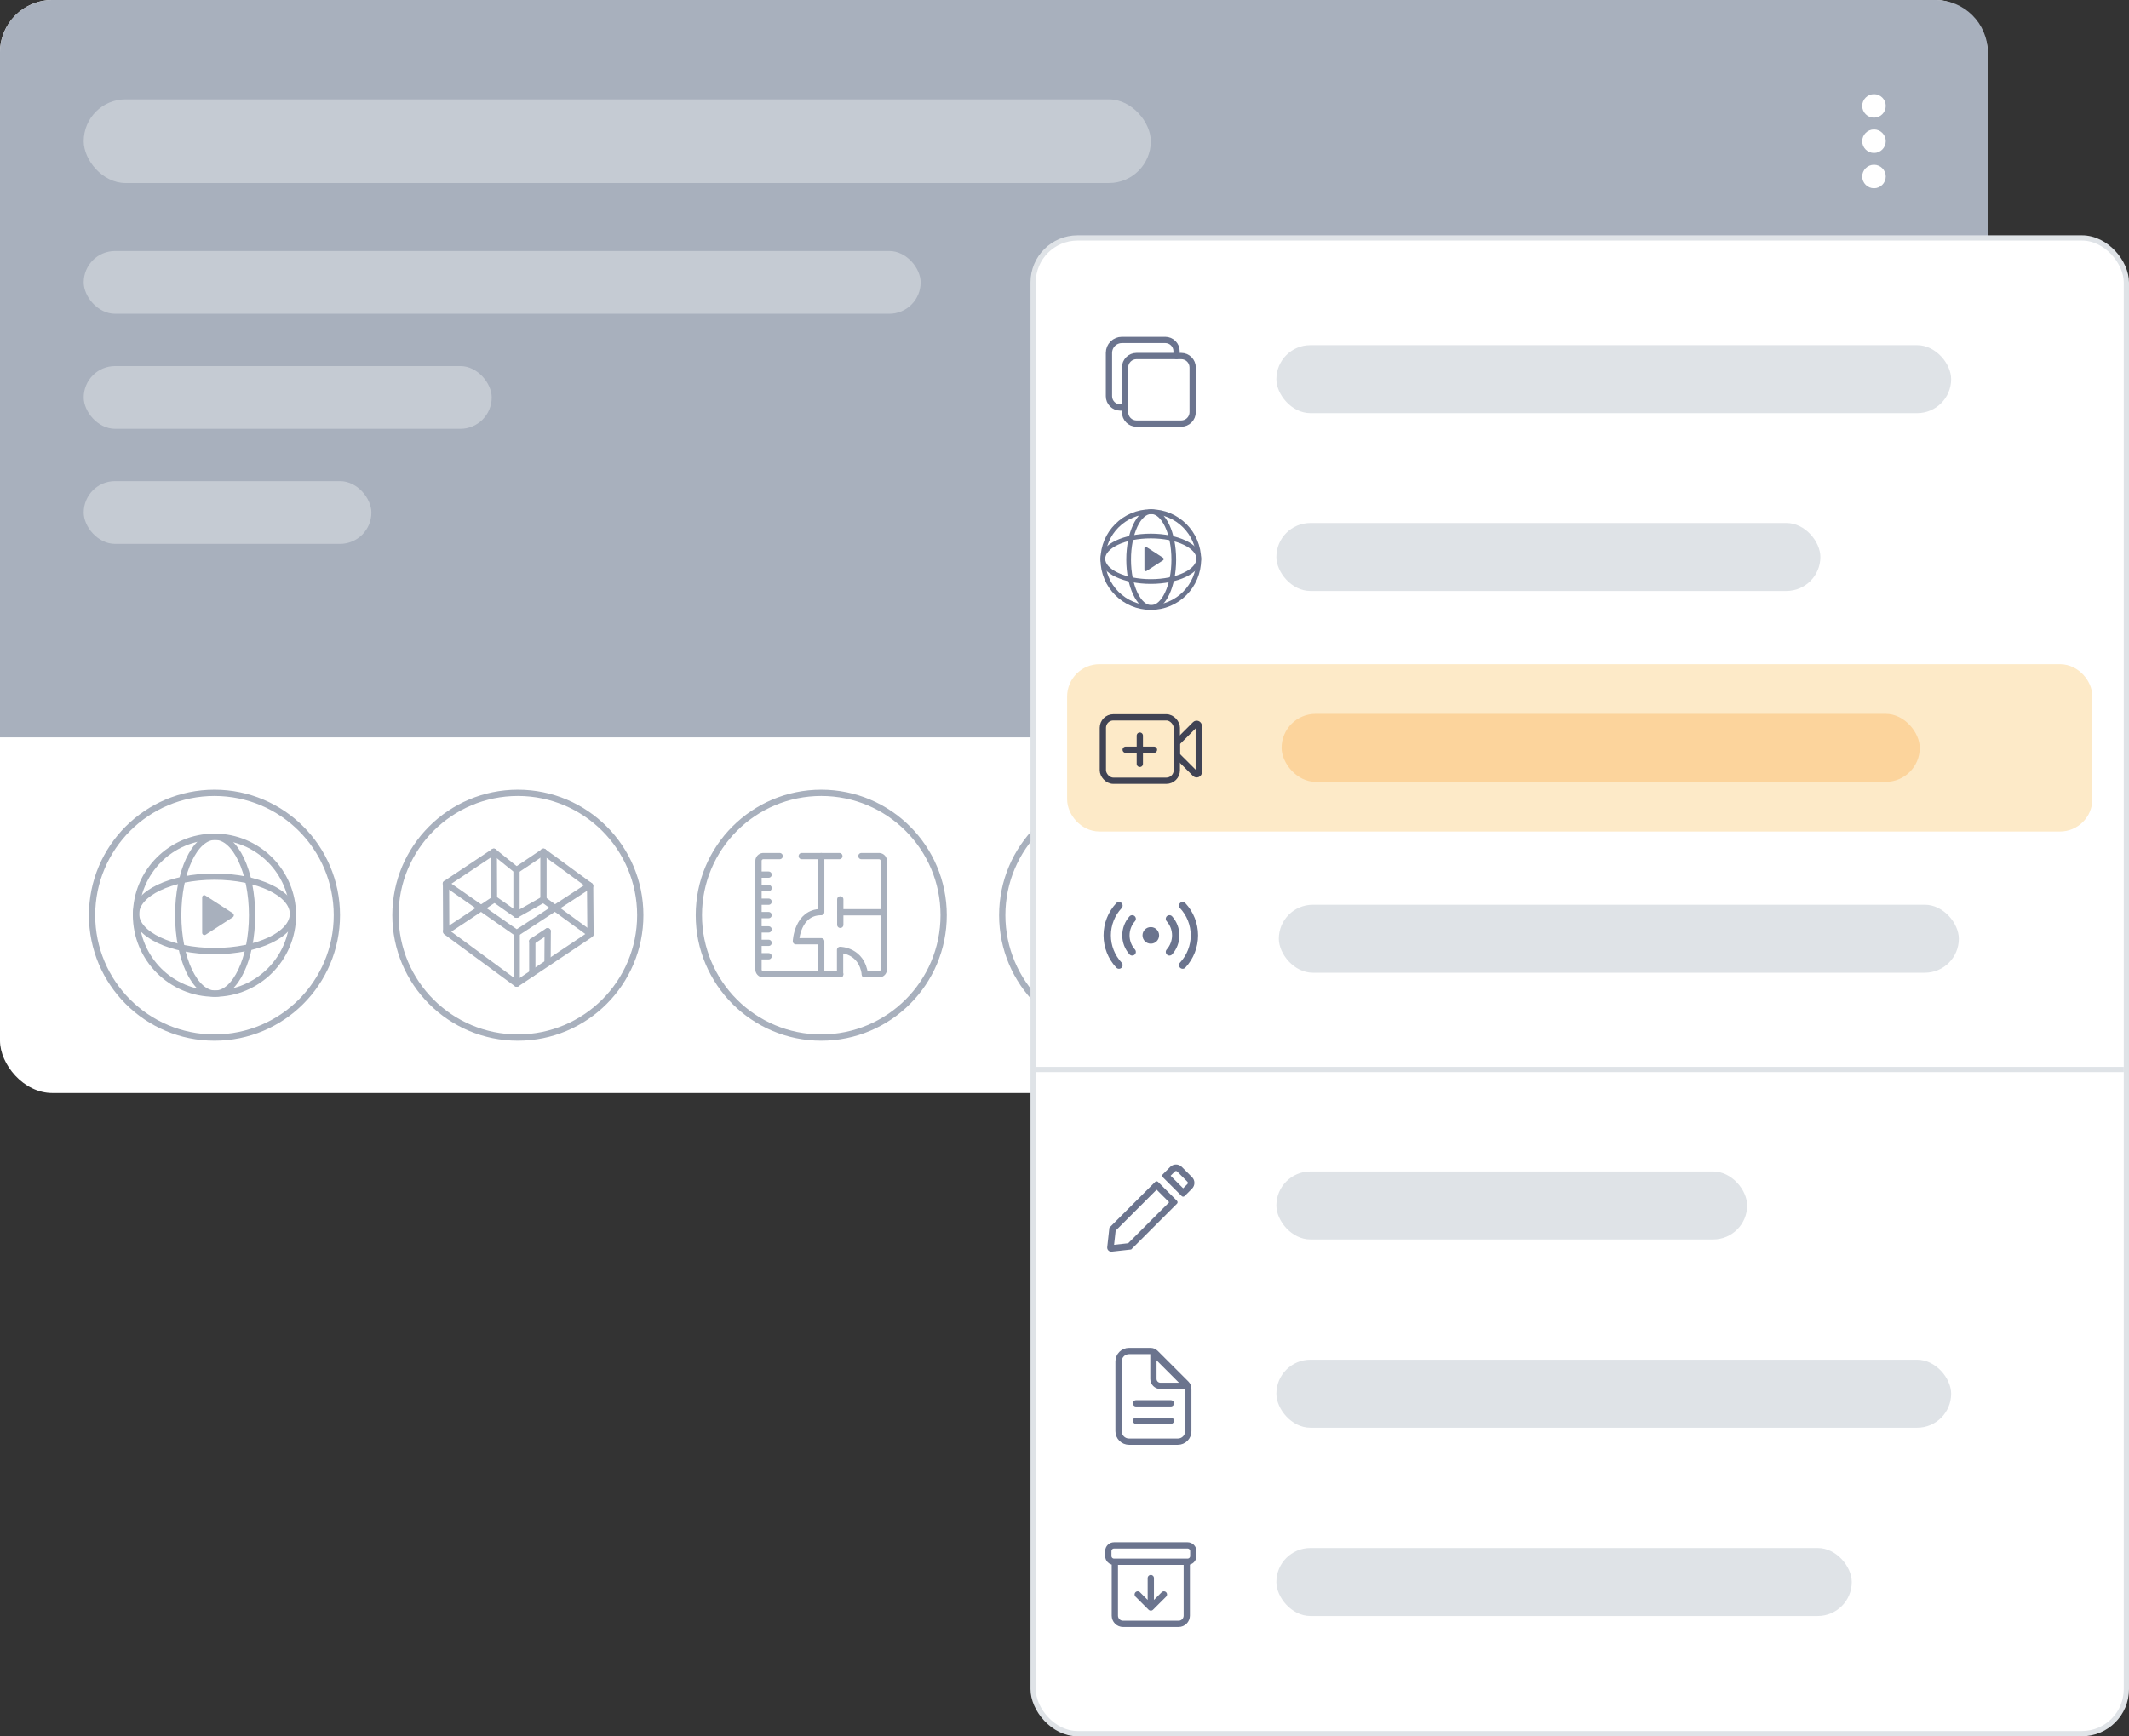 <svg width="407" height="332" viewBox="0 0 407 332" fill="none" xmlns="http://www.w3.org/2000/svg">
<rect x="0" y="0" width="407" height="332" fill="#333333" stroke="none"/>
<rect width="380" height="209" rx="10" fill="white"/>
<path d="M0 10C0 4.477 4.477 0 10 0H370C375.523 0 380 4.477 380 10V141H0V10Z" fill="#A8B0BD"/>
<rect x="16" y="19" width="204" height="16" rx="8" fill="#C5CBD3"/>
<rect x="16" y="48" width="160" height="12" rx="6" fill="#C5CBD3"/>
<rect x="16" y="70" width="78" height="12" rx="6" fill="#C5CBD3"/>
<rect x="16" y="92" width="55" height="12" rx="6" fill="#C5CBD3"/>
<circle cx="41" cy="175" r="23.4" stroke="#A8B0BD" stroke-width="1.2"/>
<path d="M41.126 190C45.025 190 48.185 183.284 48.185 175C48.185 166.716 45.025 160 41.126 160C37.228 160 34.068 166.716 34.068 175C34.068 183.284 37.228 190 41.126 190Z" stroke="#A8B0BD" stroke-width="1.2" stroke-linecap="round" stroke-linejoin="round"/>
<path d="M41 181.864C49.284 181.864 56 178.677 56 174.746C56 170.814 49.284 167.627 41 167.627C32.716 167.627 26 170.814 26 174.746C26 178.677 32.716 181.864 41 181.864Z" stroke="#A8B0BD" stroke-width="1.2" stroke-linecap="round" stroke-linejoin="round"/>
<path d="M41 190C49.284 190 56 183.284 56 175C56 166.716 49.284 160 41 160C32.716 160 26 166.716 26 175C26 183.284 32.716 190 41 190Z" stroke="#A8B0BD" stroke-width="1.2" stroke-linecap="round" stroke-linejoin="round"/>
<path d="M38.648 171.612V178.364C38.646 178.441 38.665 178.517 38.703 178.585C38.741 178.652 38.797 178.708 38.864 178.747C38.932 178.785 39.009 178.804 39.087 178.803C39.164 178.801 39.24 178.778 39.306 178.737L44.509 175.377C44.567 175.333 44.614 175.277 44.647 175.212C44.68 175.147 44.697 175.076 44.697 175.003C44.697 174.931 44.68 174.86 44.647 174.795C44.614 174.73 44.567 174.674 44.509 174.63L39.306 171.27C39.245 171.219 39.17 171.187 39.091 171.178C39.012 171.17 38.932 171.185 38.861 171.221C38.791 171.258 38.733 171.315 38.695 171.384C38.657 171.454 38.641 171.533 38.648 171.612Z" fill="#A8B0BD"/>
<circle cx="99" cy="175" r="23.4" stroke="#A8B0BD" stroke-width="1.2"/>
<path d="M98.779 188.091L112.884 178.663L112.81 169.382" stroke="#A8B0BD" stroke-width="1.2" stroke-linecap="round" stroke-linejoin="round"/>
<path d="M85.263 168.977L85.3 178.184L98.779 188.091" stroke="#A8B0BD" stroke-width="1.2" stroke-linecap="round" stroke-linejoin="round"/>
<path d="M98.779 187.833V178.405" stroke="#A8B0BD" stroke-width="1.2" stroke-linecap="round" stroke-linejoin="round"/>
<path d="M94.434 162.9L98.743 166.363" stroke="#A8B0BD" stroke-width="1.2" stroke-linecap="round" stroke-linejoin="round"/>
<path d="M85.263 168.977L98.779 178.405L112.7 169.308" stroke="#A8B0BD" stroke-width="1.2" stroke-linecap="round" stroke-linejoin="round"/>
<path d="M98.741 166.289V174.906" stroke="#A8B0BD" stroke-width="1.2" stroke-linecap="round" stroke-linejoin="round"/>
<path d="M98.741 166.363L103.897 162.9" stroke="#A8B0BD" stroke-width="1.2" stroke-linecap="round" stroke-linejoin="round"/>
<path d="M112.809 169.382L103.897 162.864" stroke="#A8B0BD" stroke-width="1.2" stroke-linecap="round" stroke-linejoin="round"/>
<path d="M85.226 168.977L94.397 162.864" stroke="#A8B0BD" stroke-width="1.2" stroke-linecap="round" stroke-linejoin="round"/>
<path d="M112.846 178.552L103.897 172.034" stroke="#A8B0BD" stroke-width="1.2" stroke-linecap="round" stroke-linejoin="round"/>
<path d="M85.301 178.074L94.508 171.961" stroke="#A8B0BD" stroke-width="1.2" stroke-linecap="round" stroke-linejoin="round"/>
<path d="M94.507 171.924L98.743 174.906" stroke="#A8B0BD" stroke-width="1.2" stroke-linecap="round" stroke-linejoin="round"/>
<path d="M98.741 174.906L103.897 171.998" stroke="#A8B0BD" stroke-width="1.2" stroke-linecap="round" stroke-linejoin="round"/>
<path d="M94.395 162.864L94.432 171.961" stroke="#A8B0BD" stroke-width="1.2" stroke-linecap="round" stroke-linejoin="round"/>
<path d="M103.897 162.864V171.961" stroke="#A8B0BD" stroke-width="1.2" stroke-linecap="round" stroke-linejoin="round"/>
<path d="M101.76 186.066V179.988" stroke="#A8B0BD" stroke-width="1.2" stroke-linecap="round" stroke-linejoin="round"/>
<path d="M104.67 184.113L104.707 178.074" stroke="#A8B0BD" stroke-width="1.2" stroke-linecap="round" stroke-linejoin="round"/>
<path d="M101.76 179.988L104.67 178.074" stroke="#A8B0BD" stroke-width="1.2" stroke-linecap="round" stroke-linejoin="round"/>
<circle cx="157" cy="175" r="23.4" stroke="#A8B0BD" stroke-width="1.2"/>
<path d="M160.461 163.7H153.27" stroke="#A8B0BD" stroke-width="1.2" stroke-linecap="round" stroke-linejoin="round"/>
<path d="M160.598 186.298V181.637C160.598 181.637 164.746 181.67 165.334 186.298" stroke="#A8B0BD" stroke-width="1.2" stroke-linecap="round" stroke-linejoin="round"/>
<path d="M169 174.443H160.634" stroke="#A8B0BD" stroke-width="1.2" stroke-linecap="round" stroke-linejoin="round"/>
<path d="M160.634 171.976V176.84" stroke="#A8B0BD" stroke-width="1.2" stroke-linecap="round" stroke-linejoin="round"/>
<path d="M156.995 186.298V179.982H152.156C152.156 179.982 152.398 174.408 156.995 174.408V163.7" stroke="#A8B0BD" stroke-width="1.2" stroke-linecap="round" stroke-linejoin="round"/>
<path d="M146.935 167.247H145.449" stroke="#A8B0BD" stroke-width="1.2" stroke-linecap="round" stroke-linejoin="round"/>
<path d="M146.935 169.814H145.449" stroke="#A8B0BD" stroke-width="1.2" stroke-linecap="round" stroke-linejoin="round"/>
<path d="M146.935 172.416H145.449" stroke="#A8B0BD" stroke-width="1.2" stroke-linecap="round" stroke-linejoin="round"/>
<path d="M146.935 174.982H145.449" stroke="#A8B0BD" stroke-width="1.2" stroke-linecap="round" stroke-linejoin="round"/>
<path d="M146.935 177.719H145.449" stroke="#A8B0BD" stroke-width="1.2" stroke-linecap="round" stroke-linejoin="round"/>
<path d="M146.935 180.286H145.449" stroke="#A8B0BD" stroke-width="1.2" stroke-linecap="round" stroke-linejoin="round"/>
<path d="M146.935 182.853H145.449" stroke="#A8B0BD" stroke-width="1.2" stroke-linecap="round" stroke-linejoin="round"/>
<path d="M164.671 163.7H168.094C168.341 163.718 168.571 163.832 168.733 164.015C168.895 164.199 168.976 164.438 168.958 164.68V185.319C168.976 185.561 168.895 185.8 168.733 185.983C168.571 186.167 168.341 186.28 168.094 186.298H165.328" stroke="#A8B0BD" stroke-width="1.2" stroke-linecap="round" stroke-linejoin="round"/>
<path d="M160.629 186.298H145.867C145.619 186.28 145.389 186.167 145.227 185.983C145.065 185.8 144.984 185.561 145.002 185.319V164.68C144.984 164.438 145.065 164.199 145.227 164.015C145.389 163.832 145.619 163.718 145.867 163.7H149.047" stroke="#A8B0BD" stroke-width="1.2" stroke-linecap="round" stroke-linejoin="round"/>
<circle cx="215" cy="175" r="23.4" stroke="#A8B0BD" stroke-width="1.2"/>
<path d="M205.743 166.028V165.595C205.738 165.284 205.857 164.983 206.074 164.759C206.291 164.535 206.588 164.406 206.901 164.4H226.321C226.634 164.405 226.932 164.534 227.149 164.759C227.367 164.983 227.486 165.283 227.48 165.595V180.541C227.485 180.852 227.366 181.153 227.149 181.377C226.932 181.6 226.634 181.729 226.321 181.735H226.051" stroke="#A8B0BD" stroke-linejoin="round"/>
<path d="M204.132 167.402V167.101C204.127 166.79 204.246 166.489 204.463 166.266C204.68 166.042 204.977 165.913 205.29 165.907H224.711C225.023 165.913 225.321 166.042 225.538 166.266C225.755 166.489 225.874 166.79 225.868 167.101V182.047C225.871 182.201 225.843 182.355 225.787 182.498C225.73 182.642 225.646 182.772 225.538 182.883C225.431 182.994 225.302 183.083 225.16 183.145C225.018 183.206 224.865 183.239 224.711 183.242H224.383" stroke="#A8B0BD" stroke-linejoin="round"/>
<path d="M203.678 167.569H223.102C223.415 167.574 223.713 167.703 223.93 167.927C224.147 168.151 224.266 168.451 224.261 168.763V183.708C224.264 183.862 224.236 184.015 224.18 184.159C224.123 184.303 224.038 184.434 223.931 184.545C223.823 184.656 223.694 184.745 223.552 184.806C223.41 184.868 223.257 184.901 223.102 184.904H203.678C203.524 184.901 203.371 184.868 203.229 184.806C203.087 184.745 202.958 184.656 202.851 184.545C202.743 184.434 202.659 184.302 202.602 184.159C202.545 184.015 202.518 183.862 202.521 183.708V168.763C202.515 168.452 202.634 168.151 202.851 167.927C203.068 167.703 203.366 167.574 203.678 167.569V167.569Z" stroke="#A8B0BD" stroke-width="1.2" stroke-linejoin="round"/>
<mask id="path-50-inside-1_1153_7068" fill="white">
<path d="M204.902 174.998V170.458H205.842V172.28H207.931V170.458H208.871V174.998H207.931V173.143H205.842V174.998H204.902Z"/>
<path d="M209.696 174.998V170.458H211.441C211.778 170.458 212.094 170.516 212.388 170.633C212.682 170.749 212.935 170.909 213.147 171.113C213.363 171.316 213.532 171.558 213.653 171.839C213.778 172.12 213.841 172.421 213.841 172.741C213.841 173.056 213.778 173.352 213.653 173.629C213.532 173.906 213.363 174.146 213.147 174.349C212.935 174.548 212.682 174.706 212.388 174.823C212.094 174.939 211.778 174.998 211.441 174.998H209.696ZM211.435 171.294H210.637V174.161H211.435C211.634 174.161 211.819 174.124 211.992 174.051C212.17 173.977 212.323 173.878 212.453 173.752C212.583 173.623 212.684 173.471 212.758 173.298C212.831 173.125 212.868 172.939 212.868 172.741C212.868 172.537 212.831 172.347 212.758 172.17C212.684 171.993 212.583 171.839 212.453 171.709C212.323 171.58 212.17 171.478 211.992 171.404C211.819 171.331 211.634 171.294 211.435 171.294Z"/>
</mask>
<path d="M204.902 174.998V170.458H205.842V172.28H207.931V170.458H208.871V174.998H207.931V173.143H205.842V174.998H204.902Z" fill="#A8B0BD"/>
<path d="M209.696 174.998V170.458H211.441C211.778 170.458 212.094 170.516 212.388 170.633C212.682 170.749 212.935 170.909 213.147 171.113C213.363 171.316 213.532 171.558 213.653 171.839C213.778 172.12 213.841 172.421 213.841 172.741C213.841 173.056 213.778 173.352 213.653 173.629C213.532 173.906 213.363 174.146 213.147 174.349C212.935 174.548 212.682 174.706 212.388 174.823C212.094 174.939 211.778 174.998 211.441 174.998H209.696ZM211.435 171.294H210.637V174.161H211.435C211.634 174.161 211.819 174.124 211.992 174.051C212.17 173.977 212.323 173.878 212.453 173.752C212.583 173.623 212.684 173.471 212.758 173.298C212.831 173.125 212.868 172.939 212.868 172.741C212.868 172.537 212.831 172.347 212.758 172.17C212.684 171.993 212.583 171.839 212.453 171.709C212.323 171.58 212.17 171.478 211.992 171.404C211.819 171.331 211.634 171.294 211.435 171.294Z" fill="#A8B0BD"/>
<path d="M204.902 174.998H203.702V176.198H204.902V174.998ZM204.902 170.458V169.258H203.702V170.458H204.902ZM205.842 170.458H207.042V169.258H205.842V170.458ZM205.842 172.28H204.642V173.48H205.842V172.28ZM207.931 172.28V173.48H209.131V172.28H207.931ZM207.931 170.458V169.258H206.731V170.458H207.931ZM208.871 170.458H210.071V169.258H208.871V170.458ZM208.871 174.998V176.198H210.071V174.998H208.871ZM207.931 174.998H206.731V176.198H207.931V174.998ZM207.931 173.143H209.131V171.943H207.931V173.143ZM205.842 173.143V171.943H204.642V173.143H205.842ZM205.842 174.998V176.198H207.042V174.998H205.842ZM209.696 174.998H208.496V176.198H209.696V174.998ZM209.696 170.458V169.258H208.496V170.458H209.696ZM213.147 171.113L212.316 171.979L212.325 171.987L213.147 171.113ZM213.653 171.839L212.551 172.314L212.554 172.321L212.557 172.328L213.653 171.839ZM213.653 173.629L212.56 173.134L212.557 173.141L212.553 173.148L213.653 173.629ZM213.147 174.349L213.968 175.224L213.969 175.223L213.147 174.349ZM210.637 171.294V170.094H209.437V171.294H210.637ZM210.637 174.161H209.437V175.361H210.637V174.161ZM211.992 174.051L211.533 172.942L211.523 172.946L211.992 174.051ZM212.453 173.752L213.287 174.615L213.294 174.608L213.301 174.601L212.453 173.752ZM212.758 173.298L211.653 172.829L212.758 173.298ZM212.453 171.709L213.301 170.861L213.301 170.861L212.453 171.709ZM211.992 171.404L211.523 172.509L211.533 172.513L211.992 171.404ZM206.102 174.998V170.458H203.702V174.998H206.102ZM204.902 171.658H205.842V169.258H204.902V171.658ZM204.642 170.458V172.28H207.042V170.458H204.642ZM205.842 173.48H207.931V171.08H205.842V173.48ZM209.131 172.28V170.458H206.731V172.28H209.131ZM207.931 171.658H208.871V169.258H207.931V171.658ZM207.671 170.458V174.998H210.071V170.458H207.671ZM208.871 173.798H207.931V176.198H208.871V173.798ZM209.131 174.998V173.143H206.731V174.998H209.131ZM207.931 171.943H205.842V174.343H207.931V171.943ZM204.642 173.143V174.998H207.042V173.143H204.642ZM205.842 173.798H204.902V176.198H205.842V173.798ZM210.896 174.998V170.458H208.496V174.998H210.896ZM209.696 171.658H211.441V169.258H209.696V171.658ZM211.441 171.658C211.637 171.658 211.801 171.691 211.945 171.748L212.831 169.517C212.387 169.341 211.92 169.258 211.441 169.258V171.658ZM211.945 171.748C212.106 171.812 212.225 171.891 212.316 171.979L213.978 170.247C213.645 169.928 213.258 169.687 212.831 169.517L211.945 171.748ZM212.325 171.987C212.418 172.074 212.493 172.179 212.551 172.314L214.755 171.364C214.571 170.937 214.309 170.558 213.969 170.238L212.325 171.987ZM212.557 172.328C212.611 172.449 212.641 172.582 212.641 172.741H215.041C215.041 172.259 214.945 171.791 214.749 171.35L212.557 172.328ZM212.641 172.741C212.641 172.892 212.612 173.019 212.56 173.134L214.746 174.124C214.944 173.686 215.041 173.22 215.041 172.741H212.641ZM212.553 173.148C212.496 173.279 212.421 173.385 212.325 173.475L213.969 175.223C214.305 174.907 214.567 174.533 214.752 174.11L212.553 173.148ZM212.326 173.474C212.233 173.561 212.112 173.641 211.945 173.707L212.831 175.938C213.253 175.77 213.637 175.535 213.968 175.224L212.326 173.474ZM211.945 173.707C211.801 173.764 211.637 173.798 211.441 173.798V176.198C211.92 176.198 212.387 176.114 212.831 175.938L211.945 173.707ZM211.441 173.798H209.696V176.198H211.441V173.798ZM211.435 170.094H210.637V172.494H211.435V170.094ZM209.437 171.294V174.161H211.837V171.294H209.437ZM210.637 175.361H211.435V172.961H210.637V175.361ZM211.435 175.361C211.785 175.361 212.132 175.295 212.462 175.155L211.523 172.946C211.507 172.953 211.482 172.961 211.435 172.961V175.361ZM212.452 175.159C212.759 175.032 213.042 174.852 213.287 174.615L211.619 172.89C211.604 172.904 211.58 172.923 211.533 172.942L212.452 175.159ZM213.301 174.601C213.543 174.36 213.73 174.079 213.862 173.768L211.653 172.829C211.639 172.864 211.623 172.886 211.604 172.904L213.301 174.601ZM213.862 173.768C214.002 173.438 214.068 173.091 214.068 172.741H211.668C211.668 172.788 211.66 172.813 211.653 172.829L213.862 173.768ZM214.068 172.741C214.068 172.389 214.004 172.042 213.866 171.71L211.649 172.629C211.659 172.653 211.668 172.686 211.668 172.741H214.068ZM213.866 171.71C213.735 171.394 213.548 171.107 213.301 170.861L211.604 172.558C211.618 172.571 211.633 172.591 211.649 172.629L213.866 171.71ZM213.301 170.861C213.055 170.615 212.768 170.427 212.452 170.296L211.533 172.513C211.571 172.529 211.591 172.545 211.604 172.558L213.301 170.861ZM212.462 170.3C212.132 170.16 211.785 170.094 211.435 170.094V172.494C211.482 172.494 211.507 172.502 211.523 172.509L212.462 170.3Z" fill="#A8B0BD" mask="url(#path-50-inside-1_1153_7068)"/>
<path d="M204.574 182.558L211.368 176.953L215.759 181.352" stroke="#A8B0BD" stroke-width="1.2" stroke-linecap="round" stroke-linejoin="round"/>
<path d="M222.331 179.951L217.655 175.584L213.611 179.202" stroke="#A8B0BD" stroke-width="1.2" stroke-linecap="round" stroke-linejoin="round"/>
<line x1="249.5" y1="141" x2="249.5" y2="209" stroke="#A8B0BD"/>
<circle cx="283" cy="175" r="23.4" stroke="#A8B0BD" stroke-width="1.2"/>
<rect x="271" y="167" width="18.509" height="15.864" rx="2" stroke="#A8B0BD" stroke-width="1.2" stroke-linejoin="round"/>
<path d="M294.317 168.565L289.509 173.373V176.511L294.317 181.32C294.569 181.572 295 181.394 295 181.037V168.848C295 168.491 294.569 168.313 294.317 168.565Z" stroke="#A8B0BD" stroke-width="1.2" stroke-linecap="round" stroke-linejoin="round"/>
<path d="M283.789 175.109H276.715M280.252 171.572V178.647V171.572Z" stroke="#A8B0BD" stroke-width="1.2" stroke-linecap="round" stroke-linejoin="round"/>
<circle cx="341" cy="175" r="23.4" stroke="#A8B0BD" stroke-width="1.2"/>
<path d="M332.263 178.706C334.331 178.706 336.007 177.032 336.007 174.967C336.007 172.901 334.331 171.227 332.263 171.227C330.196 171.227 328.52 172.901 328.52 174.967C328.52 177.032 330.196 178.706 332.263 178.706Z" stroke="#A8B0BD" stroke-width="1.2" stroke-miterlimit="10"/>
<path d="M347.816 171.919C349.884 171.919 351.56 170.245 351.56 168.179C351.56 166.114 349.884 164.44 347.816 164.44C345.749 164.44 344.073 166.114 344.073 168.179C344.073 170.245 345.749 171.919 347.816 171.919Z" stroke="#A8B0BD" stroke-width="1.2" stroke-miterlimit="10"/>
<path d="M347.81 185.762C349.877 185.762 351.553 184.088 351.553 182.022C351.553 179.957 349.877 178.283 347.81 178.283C345.742 178.283 344.066 179.957 344.066 182.022C344.066 184.088 345.742 185.762 347.81 185.762Z" stroke="#A8B0BD" stroke-width="1.2" stroke-miterlimit="10"/>
<path d="M335.632 173.378L344.367 169.607" stroke="#A8B0BD" stroke-width="1.2" stroke-miterlimit="10"/>
<path d="M335.632 176.587L344.367 180.576" stroke="#A8B0BD" stroke-width="1.2" stroke-miterlimit="10"/>
<path d="M358.25 22.5C359.488 22.5 360.5 21.488 360.5 20.25C360.5 19.012 359.488 18 358.25 18C357.013 18 356 19.012 356 20.25C356 21.488 357.013 22.5 358.25 22.5ZM358.25 24.75C357.013 24.75 356 25.762 356 27C356 28.238 357.013 29.25 358.25 29.25C359.488 29.25 360.5 28.238 360.5 27C360.5 25.762 359.488 24.75 358.25 24.75ZM358.25 31.5C357.013 31.5 356 32.513 356 33.75C356 34.987 357.013 36 358.25 36C359.488 36 360.5 34.987 360.5 33.75C360.5 32.513 359.488 31.5 358.25 31.5Z" fill="white"/>
<rect x="197.5" y="45.5" width="209" height="286" rx="8.5" fill="white"/>
<path d="M225.808 68.077H217.269C216.058 68.077 215.077 69.058 215.077 70.269V78.807C215.077 80.018 216.058 81 217.269 81H225.808C227.018 81 228 80.018 228 78.807V70.269C228 69.058 227.018 68.077 225.808 68.077Z" stroke="#6B748E" stroke-width="1.2" stroke-linejoin="round"/>
<path d="M224.904 68.077L224.923 67.154C224.921 66.583 224.694 66.036 224.29 65.633C223.887 65.229 223.34 65.002 222.769 65H214.462C213.809 65.002 213.184 65.262 212.723 65.723C212.262 66.184 212.002 66.809 212 67.462V75.769C212.002 76.34 212.229 76.887 212.633 77.29C213.036 77.694 213.583 77.921 214.154 77.923H215.077" stroke="#6B748E" stroke-width="1.2" stroke-linecap="round" stroke-linejoin="round"/>
<path d="M246.896 76.132C246.272 76.132 245.692 76.024 245.156 75.808C244.628 75.584 244.16 75.276 243.752 74.884C243.352 74.484 243.04 74.024 242.816 73.504C242.6 72.976 242.492 72.408 242.492 71.8C242.492 71.192 242.6 70.628 242.816 70.108C243.04 69.58 243.352 69.12 243.752 68.728C244.16 68.328 244.632 68.02 245.168 67.804C245.704 67.58 246.28 67.468 246.896 67.468C247.336 67.468 247.764 67.528 248.18 67.648C248.604 67.76 248.992 67.924 249.344 68.14C249.704 68.356 250.016 68.616 250.28 68.92L249.44 69.784C249.128 69.408 248.748 69.124 248.3 68.932C247.852 68.732 247.384 68.632 246.896 68.632C246.448 68.632 246.032 68.712 245.648 68.872C245.272 69.032 244.944 69.256 244.664 69.544C244.384 69.824 244.164 70.156 244.004 70.54C243.852 70.924 243.776 71.344 243.776 71.8C243.776 72.248 243.852 72.664 244.004 73.048C244.164 73.432 244.388 73.768 244.676 74.056C244.964 74.344 245.3 74.568 245.684 74.728C246.068 74.888 246.484 74.968 246.932 74.968C247.42 74.968 247.88 74.872 248.312 74.68C248.752 74.48 249.124 74.2 249.428 73.84L250.256 74.68C249.976 74.976 249.656 75.236 249.296 75.46C248.944 75.676 248.56 75.844 248.144 75.964C247.736 76.076 247.32 76.132 246.896 76.132ZM254.073 76.12C253.481 76.12 252.941 75.98 252.453 75.7C251.973 75.42 251.593 75.04 251.313 74.56C251.033 74.08 250.893 73.544 250.893 72.952C250.893 72.36 251.033 71.824 251.313 71.344C251.593 70.864 251.973 70.484 252.453 70.204C252.941 69.916 253.481 69.772 254.073 69.772C254.673 69.772 255.213 69.916 255.693 70.204C256.173 70.484 256.553 70.864 256.833 71.344C257.113 71.824 257.253 72.36 257.253 72.952C257.253 73.544 257.113 74.08 256.833 74.56C256.553 75.04 256.173 75.42 255.693 75.7C255.213 75.98 254.673 76.12 254.073 76.12ZM254.073 75.064C254.449 75.064 254.789 74.972 255.093 74.788C255.397 74.596 255.637 74.34 255.813 74.02C255.989 73.7 256.077 73.34 256.077 72.94C256.077 72.548 255.985 72.196 255.801 71.884C255.625 71.564 255.385 71.308 255.081 71.116C254.785 70.924 254.449 70.828 254.073 70.828C253.697 70.828 253.357 70.924 253.053 71.116C252.757 71.308 252.517 71.564 252.333 71.884C252.157 72.196 252.069 72.548 252.069 72.94C252.069 73.34 252.157 73.7 252.333 74.02C252.509 74.34 252.749 74.596 253.053 74.788C253.357 74.972 253.697 75.064 254.073 75.064ZM258.388 78.448V69.892H259.576V70.48C260.088 70.024 260.712 69.796 261.448 69.796C262.024 69.796 262.544 69.936 263.008 70.216C263.48 70.496 263.852 70.872 264.124 71.344C264.396 71.816 264.532 72.348 264.532 72.94C264.532 73.532 264.392 74.068 264.112 74.548C263.84 75.02 263.468 75.396 262.996 75.676C262.532 75.956 262.008 76.096 261.424 76.096C261.088 76.096 260.764 76.044 260.452 75.94C260.14 75.828 259.852 75.672 259.588 75.472V78.448H258.388ZM261.292 75.052C261.684 75.052 262.032 74.96 262.336 74.776C262.648 74.592 262.896 74.344 263.08 74.032C263.264 73.712 263.356 73.352 263.356 72.952C263.356 72.552 263.264 72.192 263.08 71.872C262.896 71.552 262.648 71.3 262.336 71.116C262.032 70.932 261.684 70.84 261.292 70.84C260.948 70.84 260.628 70.904 260.332 71.032C260.036 71.16 259.788 71.34 259.588 71.572V74.332C259.788 74.556 260.036 74.732 260.332 74.86C260.636 74.988 260.956 75.052 261.292 75.052ZM265.677 76V69.892H266.877V76H265.677ZM266.277 68.908C266.077 68.908 265.905 68.836 265.761 68.692C265.617 68.54 265.545 68.364 265.545 68.164C265.545 67.956 265.617 67.784 265.761 67.648C265.905 67.504 266.077 67.432 266.277 67.432C266.485 67.432 266.661 67.504 266.805 67.648C266.949 67.784 267.021 67.956 267.021 68.164C267.021 68.364 266.949 68.54 266.805 68.692C266.661 68.836 266.485 68.908 266.277 68.908ZM270.222 76.108C269.782 76.108 269.394 76.032 269.058 75.88C268.722 75.72 268.458 75.5 268.266 75.22C268.074 74.94 267.978 74.616 267.978 74.248C267.978 73.672 268.198 73.22 268.638 72.892C269.078 72.556 269.682 72.388 270.45 72.388C271.05 72.388 271.606 72.504 272.118 72.736V72.088C272.118 71.648 271.99 71.32 271.734 71.104C271.486 70.888 271.118 70.78 270.63 70.78C270.35 70.78 270.058 70.824 269.754 70.912C269.45 70.992 269.11 71.12 268.734 71.296L268.29 70.396C268.754 70.18 269.186 70.024 269.586 69.928C269.986 69.824 270.39 69.772 270.798 69.772C271.59 69.772 272.202 69.96 272.634 70.336C273.074 70.712 273.294 71.248 273.294 71.944V76H272.118V75.472C271.846 75.688 271.554 75.848 271.242 75.952C270.93 76.056 270.59 76.108 270.222 76.108ZM269.13 74.224C269.13 74.52 269.254 74.76 269.502 74.944C269.758 75.128 270.09 75.22 270.498 75.22C270.818 75.22 271.11 75.172 271.374 75.076C271.646 74.98 271.894 74.832 272.118 74.632V73.6C271.886 73.464 271.642 73.368 271.386 73.312C271.138 73.248 270.858 73.216 270.546 73.216C270.106 73.216 269.758 73.308 269.502 73.492C269.254 73.668 269.13 73.912 269.13 74.224ZM274.677 76V69.892H275.877V70.672C276.069 70.384 276.305 70.16 276.585 70C276.873 69.832 277.197 69.748 277.557 69.748C277.805 69.756 278.009 69.792 278.169 69.856V70.936C278.057 70.888 277.941 70.856 277.821 70.84C277.701 70.816 277.581 70.804 277.461 70.804C277.109 70.804 276.797 70.9 276.525 71.092C276.253 71.276 276.037 71.548 275.877 71.908V76H274.677ZM284.566 76.108C283.966 76.108 283.422 75.968 282.934 75.688C282.454 75.408 282.07 75.028 281.782 74.548C281.502 74.068 281.362 73.532 281.362 72.94C281.362 72.356 281.498 71.828 281.77 71.356C282.042 70.876 282.41 70.496 282.874 70.216C283.338 69.928 283.854 69.784 284.422 69.784C284.99 69.784 285.494 69.928 285.934 70.216C286.374 70.496 286.722 70.88 286.978 71.368C287.242 71.848 287.374 72.392 287.374 73V73.336H282.562C282.626 73.672 282.75 73.972 282.934 74.236C283.126 74.5 283.366 74.708 283.654 74.86C283.95 75.012 284.27 75.088 284.614 75.088C284.91 75.088 285.194 75.044 285.466 74.956C285.746 74.86 285.978 74.724 286.162 74.548L286.93 75.304C286.57 75.576 286.198 75.78 285.814 75.916C285.438 76.044 285.022 76.108 284.566 76.108ZM282.574 72.436H286.186C286.138 72.116 286.026 71.836 285.85 71.596C285.682 71.348 285.47 71.156 285.214 71.02C284.966 70.876 284.694 70.804 284.398 70.804C284.094 70.804 283.814 70.872 283.558 71.008C283.302 71.144 283.086 71.336 282.91 71.584C282.742 71.824 282.63 72.108 282.574 72.436ZM288.517 76V69.892H289.717V70.516C290.189 70.02 290.801 69.772 291.553 69.772C292.025 69.772 292.437 69.872 292.789 70.072C293.149 70.272 293.429 70.552 293.629 70.912C293.837 71.272 293.941 71.688 293.941 72.16V76H292.741V72.364C292.741 71.884 292.605 71.508 292.333 71.236C292.069 70.956 291.697 70.816 291.217 70.816C290.897 70.816 290.609 70.884 290.353 71.02C290.097 71.156 289.885 71.352 289.717 71.608V76H288.517ZM295.325 76V67.6L296.525 67.372V76H295.325ZM299.87 76.108C299.43 76.108 299.042 76.032 298.706 75.88C298.37 75.72 298.106 75.5 297.914 75.22C297.722 74.94 297.626 74.616 297.626 74.248C297.626 73.672 297.846 73.22 298.286 72.892C298.726 72.556 299.33 72.388 300.098 72.388C300.698 72.388 301.254 72.504 301.766 72.736V72.088C301.766 71.648 301.638 71.32 301.382 71.104C301.134 70.888 300.766 70.78 300.278 70.78C299.998 70.78 299.706 70.824 299.402 70.912C299.098 70.992 298.758 71.12 298.382 71.296L297.938 70.396C298.402 70.18 298.834 70.024 299.234 69.928C299.634 69.824 300.038 69.772 300.446 69.772C301.238 69.772 301.85 69.96 302.282 70.336C302.722 70.712 302.942 71.248 302.942 71.944V76H301.766V75.472C301.494 75.688 301.202 75.848 300.89 75.952C300.578 76.056 300.238 76.108 299.87 76.108ZM298.778 74.224C298.778 74.52 298.902 74.76 299.15 74.944C299.406 75.128 299.738 75.22 300.146 75.22C300.466 75.22 300.758 75.172 301.022 75.076C301.294 74.98 301.542 74.832 301.766 74.632V73.6C301.534 73.464 301.29 73.368 301.034 73.312C300.786 73.248 300.506 73.216 300.194 73.216C299.754 73.216 299.406 73.308 299.15 73.492C298.902 73.668 298.778 73.912 298.778 74.224ZM307.193 76.108C306.609 76.108 306.077 75.968 305.597 75.688C305.117 75.408 304.737 75.028 304.457 74.548C304.185 74.068 304.049 73.532 304.049 72.94C304.049 72.348 304.189 71.816 304.469 71.344C304.749 70.864 305.125 70.484 305.597 70.204C306.077 69.916 306.609 69.772 307.193 69.772C307.657 69.772 308.101 69.86 308.525 70.036C308.957 70.212 309.329 70.46 309.641 70.78L308.897 71.608C308.665 71.352 308.405 71.16 308.117 71.032C307.829 70.904 307.529 70.84 307.217 70.84C306.849 70.84 306.513 70.932 306.209 71.116C305.913 71.3 305.677 71.552 305.501 71.872C305.325 72.192 305.237 72.548 305.237 72.94C305.237 73.332 305.325 73.688 305.501 74.008C305.677 74.328 305.917 74.584 306.221 74.776C306.525 74.96 306.865 75.052 307.241 75.052C307.553 75.052 307.845 74.992 308.117 74.872C308.389 74.744 308.645 74.56 308.885 74.32L309.617 75.088C309.297 75.416 308.925 75.668 308.501 75.844C308.085 76.02 307.649 76.108 307.193 76.108ZM313.335 76.108C312.735 76.108 312.191 75.968 311.703 75.688C311.223 75.408 310.839 75.028 310.551 74.548C310.271 74.068 310.131 73.532 310.131 72.94C310.131 72.356 310.267 71.828 310.539 71.356C310.811 70.876 311.179 70.496 311.643 70.216C312.107 69.928 312.623 69.784 313.191 69.784C313.759 69.784 314.263 69.928 314.703 70.216C315.143 70.496 315.491 70.88 315.747 71.368C316.011 71.848 316.143 72.392 316.143 73V73.336H311.331C311.395 73.672 311.519 73.972 311.703 74.236C311.895 74.5 312.135 74.708 312.423 74.86C312.719 75.012 313.039 75.088 313.383 75.088C313.679 75.088 313.963 75.044 314.235 74.956C314.515 74.86 314.747 74.724 314.931 74.548L315.699 75.304C315.339 75.576 314.967 75.78 314.583 75.916C314.207 76.044 313.791 76.108 313.335 76.108ZM311.343 72.436H314.955C314.907 72.116 314.795 71.836 314.619 71.596C314.451 71.348 314.239 71.156 313.983 71.02C313.735 70.876 313.463 70.804 313.167 70.804C312.863 70.804 312.583 70.872 312.327 71.008C312.071 71.144 311.855 71.336 311.679 71.584C311.511 71.824 311.399 72.108 311.343 72.436ZM322.602 76.096C322.034 76.096 321.514 75.956 321.042 75.676C320.57 75.396 320.198 75.02 319.926 74.548C319.654 74.068 319.518 73.532 319.518 72.94C319.518 72.348 319.654 71.816 319.926 71.344C320.206 70.872 320.582 70.496 321.054 70.216C321.526 69.936 322.05 69.796 322.626 69.796C322.962 69.796 323.286 69.848 323.598 69.952C323.91 70.056 324.198 70.208 324.462 70.408V67.6L325.662 67.372V76H324.474V75.412C323.954 75.868 323.33 76.096 322.602 76.096ZM322.758 75.052C323.11 75.052 323.43 74.988 323.718 74.86C324.014 74.732 324.262 74.548 324.462 74.308V71.56C324.262 71.336 324.014 71.16 323.718 71.032C323.43 70.896 323.11 70.828 322.758 70.828C322.374 70.828 322.026 70.92 321.714 71.104C321.402 71.288 321.154 71.54 320.97 71.86C320.786 72.172 320.694 72.528 320.694 72.928C320.694 73.328 320.786 73.688 320.97 74.008C321.154 74.328 321.402 74.584 321.714 74.776C322.026 74.96 322.374 75.052 322.758 75.052ZM330.011 76.108C329.411 76.108 328.867 75.968 328.379 75.688C327.899 75.408 327.515 75.028 327.227 74.548C326.947 74.068 326.807 73.532 326.807 72.94C326.807 72.356 326.943 71.828 327.215 71.356C327.487 70.876 327.855 70.496 328.319 70.216C328.783 69.928 329.299 69.784 329.867 69.784C330.435 69.784 330.939 69.928 331.379 70.216C331.819 70.496 332.167 70.88 332.423 71.368C332.687 71.848 332.819 72.392 332.819 73V73.336H328.007C328.071 73.672 328.195 73.972 328.379 74.236C328.571 74.5 328.811 74.708 329.099 74.86C329.395 75.012 329.715 75.088 330.059 75.088C330.355 75.088 330.639 75.044 330.911 74.956C331.191 74.86 331.423 74.724 331.607 74.548L332.375 75.304C332.015 75.576 331.643 75.78 331.259 75.916C330.883 76.044 330.467 76.108 330.011 76.108ZM328.019 72.436H331.631C331.583 72.116 331.471 71.836 331.295 71.596C331.127 71.348 330.915 71.156 330.659 71.02C330.411 70.876 330.139 70.804 329.843 70.804C329.539 70.804 329.259 70.872 329.003 71.008C328.747 71.144 328.531 71.336 328.355 71.584C328.187 71.824 328.075 72.108 328.019 72.436ZM333.962 76V67.6L335.162 67.372V76H333.962ZM341.699 76.108C341.107 76.108 340.655 75.972 340.343 75.7C340.031 75.42 339.875 75.016 339.875 74.488V70.9H338.579V69.892H339.875V68.332L341.063 68.044V69.892H342.863V70.9H341.063V74.212C341.063 74.524 341.131 74.748 341.267 74.884C341.411 75.012 341.643 75.076 341.963 75.076C342.131 75.076 342.279 75.064 342.407 75.04C342.543 75.016 342.687 74.98 342.839 74.932V75.94C342.679 75.996 342.491 76.036 342.275 76.06C342.067 76.092 341.875 76.108 341.699 76.108ZM346.557 76.12C345.965 76.12 345.425 75.98 344.937 75.7C344.457 75.42 344.077 75.04 343.797 74.56C343.517 74.08 343.377 73.544 343.377 72.952C343.377 72.36 343.517 71.824 343.797 71.344C344.077 70.864 344.457 70.484 344.937 70.204C345.425 69.916 345.965 69.772 346.557 69.772C347.157 69.772 347.697 69.916 348.177 70.204C348.657 70.484 349.037 70.864 349.317 71.344C349.597 71.824 349.737 72.36 349.737 72.952C349.737 73.544 349.597 74.08 349.317 74.56C349.037 75.04 348.657 75.42 348.177 75.7C347.697 75.98 347.157 76.12 346.557 76.12ZM346.557 75.064C346.933 75.064 347.273 74.972 347.577 74.788C347.881 74.596 348.121 74.34 348.297 74.02C348.473 73.7 348.561 73.34 348.561 72.94C348.561 72.548 348.469 72.196 348.285 71.884C348.109 71.564 347.869 71.308 347.565 71.116C347.269 70.924 346.933 70.828 346.557 70.828C346.181 70.828 345.841 70.924 345.537 71.116C345.241 71.308 345.001 71.564 344.817 71.884C344.641 72.196 344.553 72.548 344.553 72.94C344.553 73.34 344.641 73.7 344.817 74.02C344.993 74.34 345.233 74.596 345.537 74.788C345.841 74.972 346.181 75.064 346.557 75.064ZM353.236 76.12C352.764 76.12 352.348 76.02 351.988 75.82C351.628 75.62 351.348 75.34 351.148 74.98C350.948 74.612 350.848 74.192 350.848 73.72V69.892H352.036V73.516C352.036 73.996 352.172 74.376 352.444 74.656C352.724 74.936 353.096 75.076 353.56 75.076C353.888 75.076 354.18 75.008 354.436 74.872C354.692 74.728 354.9 74.528 355.06 74.272V69.892H356.26V76H355.06V75.376C354.588 75.872 353.98 76.12 353.236 76.12ZM357.681 76V69.892H358.881V70.672C359.073 70.384 359.309 70.16 359.589 70C359.877 69.832 360.201 69.748 360.561 69.748C360.809 69.756 361.013 69.792 361.173 69.856V70.936C361.061 70.888 360.945 70.856 360.825 70.84C360.705 70.816 360.585 70.804 360.465 70.804C360.113 70.804 359.801 70.9 359.529 71.092C359.257 71.276 359.041 71.548 358.881 71.908V76H357.681Z" fill="white"/>
<rect x="244" y="66" width="129" height="13" rx="6.5" fill="#DFE3E7"/>
<path d="M220.077 116.167C222.46 116.167 224.391 112.063 224.391 107C224.391 101.938 222.46 97.834 220.077 97.834C217.695 97.834 215.763 101.938 215.763 107C215.763 112.063 217.695 116.167 220.077 116.167Z" stroke="#6B748E" stroke-width="0.9" stroke-linecap="round" stroke-linejoin="round"/>
<path d="M220 111.195C225.062 111.195 229.166 109.247 229.166 106.844C229.166 104.442 225.062 102.494 220 102.494C214.937 102.494 210.833 104.442 210.833 106.844C210.833 109.247 214.937 111.195 220 111.195Z" stroke="#6B748E" stroke-width="0.9" stroke-linecap="round" stroke-linejoin="round"/>
<path d="M220 116.167C225.063 116.167 229.167 112.063 229.167 107.001C229.167 101.938 225.063 97.834 220 97.834C214.938 97.834 210.833 101.938 210.833 107.001C210.833 112.063 214.938 116.167 220 116.167Z" stroke="#6B748E" stroke-width="0.9" stroke-linecap="round" stroke-linejoin="round"/>
<path d="M218.779 104.822V108.948C218.777 108.996 218.789 109.042 218.812 109.083C218.835 109.125 218.869 109.159 218.911 109.182C218.952 109.206 218.999 109.218 219.047 109.217C219.094 109.216 219.141 109.202 219.181 109.176L222.36 107.123C222.396 107.096 222.425 107.062 222.445 107.022C222.465 106.983 222.475 106.939 222.475 106.895C222.475 106.851 222.465 106.807 222.445 106.767C222.425 106.728 222.396 106.693 222.36 106.667L219.181 104.613C219.144 104.582 219.098 104.562 219.05 104.557C219.001 104.552 218.952 104.561 218.909 104.583C218.866 104.606 218.83 104.641 218.807 104.683C218.784 104.726 218.774 104.774 218.779 104.822Z" fill="#6B748E"/>
<path d="M247.444 112L244.012 103.6H245.368L248.212 110.752L251.104 103.6H252.4L248.92 112H247.444ZM255.23 112.108C254.63 112.108 254.086 111.968 253.598 111.688C253.118 111.408 252.734 111.028 252.446 110.548C252.166 110.068 252.026 109.532 252.026 108.94C252.026 108.356 252.162 107.828 252.434 107.356C252.706 106.876 253.074 106.496 253.538 106.216C254.002 105.928 254.518 105.784 255.086 105.784C255.654 105.784 256.158 105.928 256.598 106.216C257.038 106.496 257.386 106.88 257.642 107.368C257.906 107.848 258.038 108.392 258.038 109V109.336H253.226C253.29 109.672 253.414 109.972 253.598 110.236C253.79 110.5 254.03 110.708 254.318 110.86C254.614 111.012 254.934 111.088 255.278 111.088C255.574 111.088 255.858 111.044 256.13 110.956C256.41 110.86 256.642 110.724 256.826 110.548L257.594 111.304C257.234 111.576 256.862 111.78 256.478 111.916C256.102 112.044 255.686 112.108 255.23 112.108ZM253.238 108.436H256.85C256.802 108.116 256.69 107.836 256.514 107.596C256.346 107.348 256.134 107.156 255.878 107.02C255.63 106.876 255.358 106.804 255.062 106.804C254.758 106.804 254.478 106.872 254.222 107.008C253.966 107.144 253.75 107.336 253.574 107.584C253.406 107.824 253.294 108.108 253.238 108.436ZM259.181 112V105.892H260.381V106.672C260.573 106.384 260.809 106.16 261.089 106C261.377 105.832 261.701 105.748 262.061 105.748C262.309 105.756 262.513 105.792 262.673 105.856V106.936C262.561 106.888 262.445 106.856 262.325 106.84C262.205 106.816 262.085 106.804 261.965 106.804C261.613 106.804 261.301 106.9 261.029 107.092C260.757 107.276 260.541 107.548 260.381 107.908V112H259.181ZM268.758 112.108C268.166 112.108 267.714 111.972 267.402 111.7C267.09 111.42 266.934 111.016 266.934 110.488V106.9H265.638V105.892H266.934V104.332L268.122 104.044V105.892H269.922V106.9H268.122V110.212C268.122 110.524 268.19 110.748 268.326 110.884C268.47 111.012 268.702 111.076 269.022 111.076C269.19 111.076 269.338 111.064 269.466 111.04C269.602 111.016 269.746 110.98 269.898 110.932V111.94C269.738 111.996 269.55 112.036 269.334 112.06C269.126 112.092 268.934 112.108 268.758 112.108ZM273.616 112.12C273.024 112.12 272.484 111.98 271.996 111.7C271.516 111.42 271.136 111.04 270.856 110.56C270.576 110.08 270.436 109.544 270.436 108.952C270.436 108.36 270.576 107.824 270.856 107.344C271.136 106.864 271.516 106.484 271.996 106.204C272.484 105.916 273.024 105.772 273.616 105.772C274.216 105.772 274.756 105.916 275.236 106.204C275.716 106.484 276.096 106.864 276.376 107.344C276.656 107.824 276.796 108.36 276.796 108.952C276.796 109.544 276.656 110.08 276.376 110.56C276.096 111.04 275.716 111.42 275.236 111.7C274.756 111.98 274.216 112.12 273.616 112.12ZM273.616 111.064C273.992 111.064 274.332 110.972 274.636 110.788C274.94 110.596 275.18 110.34 275.356 110.02C275.532 109.7 275.62 109.34 275.62 108.94C275.62 108.548 275.528 108.196 275.344 107.884C275.168 107.564 274.928 107.308 274.624 107.116C274.328 106.924 273.992 106.828 273.616 106.828C273.24 106.828 272.9 106.924 272.596 107.116C272.3 107.308 272.06 107.564 271.876 107.884C271.7 108.196 271.612 108.548 271.612 108.94C271.612 109.34 271.7 109.7 271.876 110.02C272.052 110.34 272.292 110.596 272.596 110.788C272.9 110.972 273.24 111.064 273.616 111.064ZM280.295 112.12C279.823 112.12 279.407 112.02 279.047 111.82C278.687 111.62 278.407 111.34 278.207 110.98C278.007 110.612 277.907 110.192 277.907 109.72V105.892H279.095V109.516C279.095 109.996 279.231 110.376 279.503 110.656C279.783 110.936 280.155 111.076 280.619 111.076C280.947 111.076 281.239 111.008 281.495 110.872C281.751 110.728 281.959 110.528 282.119 110.272V105.892H283.319V112H282.119V111.376C281.647 111.872 281.039 112.12 280.295 112.12ZM284.739 112V105.892H285.939V106.672C286.131 106.384 286.367 106.16 286.647 106C286.935 105.832 287.259 105.748 287.619 105.748C287.867 105.756 288.071 105.792 288.231 105.856V106.936C288.119 106.888 288.003 106.856 287.883 106.84C287.763 106.816 287.643 106.804 287.523 106.804C287.171 106.804 286.859 106.9 286.587 107.092C286.315 107.276 286.099 107.548 285.939 107.908V112H284.739ZM293.668 112L291.028 105.892H292.348L294.256 110.464L296.164 105.892H297.436L294.82 112H293.668ZM298.181 112V105.892H299.381V112H298.181ZM298.781 104.908C298.581 104.908 298.409 104.836 298.265 104.692C298.121 104.54 298.049 104.364 298.049 104.164C298.049 103.956 298.121 103.784 298.265 103.648C298.409 103.504 298.581 103.432 298.781 103.432C298.989 103.432 299.165 103.504 299.309 103.648C299.453 103.784 299.525 103.956 299.525 104.164C299.525 104.364 299.453 104.54 299.309 104.692C299.165 104.836 298.989 104.908 298.781 104.908ZM300.794 112V105.892H301.994V106.672C302.186 106.384 302.422 106.16 302.702 106C302.99 105.832 303.314 105.748 303.674 105.748C303.922 105.756 304.126 105.792 304.286 105.856V106.936C304.174 106.888 304.058 106.856 303.938 106.84C303.818 106.816 303.698 106.804 303.578 106.804C303.226 106.804 302.914 106.9 302.642 107.092C302.37 107.276 302.154 107.548 301.994 107.908V112H300.794ZM307.863 112.108C307.271 112.108 306.819 111.972 306.507 111.7C306.195 111.42 306.039 111.016 306.039 110.488V106.9H304.743V105.892H306.039V104.332L307.227 104.044V105.892H309.027V106.9H307.227V110.212C307.227 110.524 307.295 110.748 307.431 110.884C307.575 111.012 307.807 111.076 308.127 111.076C308.295 111.076 308.443 111.064 308.571 111.04C308.707 111.016 308.851 110.98 309.003 110.932V111.94C308.843 111.996 308.655 112.036 308.439 112.06C308.231 112.092 308.039 112.108 307.863 112.108ZM312.275 112.12C311.803 112.12 311.387 112.02 311.027 111.82C310.667 111.62 310.387 111.34 310.187 110.98C309.987 110.612 309.887 110.192 309.887 109.72V105.892H311.075V109.516C311.075 109.996 311.211 110.376 311.483 110.656C311.763 110.936 312.135 111.076 312.599 111.076C312.927 111.076 313.219 111.008 313.475 110.872C313.731 110.728 313.939 110.528 314.099 110.272V105.892H315.299V112H314.099V111.376C313.627 111.872 313.019 112.12 312.275 112.12ZM318.652 112.108C318.212 112.108 317.824 112.032 317.488 111.88C317.152 111.72 316.888 111.5 316.696 111.22C316.504 110.94 316.408 110.616 316.408 110.248C316.408 109.672 316.628 109.22 317.068 108.892C317.508 108.556 318.112 108.388 318.88 108.388C319.48 108.388 320.036 108.504 320.548 108.736V108.088C320.548 107.648 320.42 107.32 320.164 107.104C319.916 106.888 319.548 106.78 319.06 106.78C318.78 106.78 318.488 106.824 318.184 106.912C317.88 106.992 317.54 107.12 317.164 107.296L316.72 106.396C317.184 106.18 317.616 106.024 318.016 105.928C318.416 105.824 318.82 105.772 319.228 105.772C320.02 105.772 320.632 105.96 321.064 106.336C321.504 106.712 321.724 107.248 321.724 107.944V112H320.548V111.472C320.276 111.688 319.984 111.848 319.672 111.952C319.36 112.056 319.02 112.108 318.652 112.108ZM317.56 110.224C317.56 110.52 317.684 110.76 317.932 110.944C318.188 111.128 318.52 111.22 318.928 111.22C319.248 111.22 319.54 111.172 319.804 111.076C320.076 110.98 320.324 110.832 320.548 110.632V109.6C320.316 109.464 320.072 109.368 319.816 109.312C319.568 109.248 319.288 109.216 318.976 109.216C318.536 109.216 318.188 109.308 317.932 109.492C317.684 109.668 317.56 109.912 317.56 110.224ZM323.106 112V103.6L324.306 103.372V112H323.106Z" fill="white"/>
<rect x="244" y="100" width="104" height="13" rx="6.5" fill="#DFE3E7"/>
<rect x="207" y="130" width="190" height="26" rx="3.2" fill="#FDEAC8"/>
<rect x="210.833" y="137.167" width="14.138" height="12.119" rx="2" stroke="#404354" stroke-width="1.2" stroke-linejoin="round"/>
<path d="M228.484 138.522L224.972 142.034V144.431L228.484 147.943C228.736 148.195 229.167 148.017 229.167 147.661V138.805C229.167 138.449 228.736 138.27 228.484 138.522Z" stroke="#404354" stroke-width="1.2" stroke-linecap="round" stroke-linejoin="round"/>
<path d="M220.602 143.361H215.198M217.9 140.659V146.063V140.659Z" stroke="#404354" stroke-width="1.2" stroke-linecap="round" stroke-linejoin="round"/>
<path d="M244.852 147V138.6H246.112V147H244.852ZM247.685 147V140.892H248.885V141.516C249.357 141.02 249.969 140.772 250.721 140.772C251.193 140.772 251.605 140.872 251.957 141.072C252.317 141.272 252.597 141.552 252.797 141.912C253.005 142.272 253.109 142.688 253.109 143.16V147H251.909V143.364C251.909 142.884 251.773 142.508 251.501 142.236C251.237 141.956 250.865 141.816 250.385 141.816C250.065 141.816 249.777 141.884 249.521 142.02C249.265 142.156 249.053 142.352 248.885 142.608V147H247.685ZM254.493 147V140.892H255.693V147H254.493ZM255.093 139.908C254.893 139.908 254.721 139.836 254.577 139.692C254.433 139.54 254.361 139.364 254.361 139.164C254.361 138.956 254.433 138.784 254.577 138.648C254.721 138.504 254.893 138.432 255.093 138.432C255.301 138.432 255.477 138.504 255.621 138.648C255.765 138.784 255.837 138.956 255.837 139.164C255.837 139.364 255.765 139.54 255.621 139.692C255.477 139.836 255.301 139.908 255.093 139.908ZM259.974 147.108C259.39 147.108 258.858 146.968 258.378 146.688C257.898 146.408 257.518 146.028 257.238 145.548C256.966 145.068 256.83 144.532 256.83 143.94C256.83 143.348 256.97 142.816 257.25 142.344C257.53 141.864 257.906 141.484 258.378 141.204C258.858 140.916 259.39 140.772 259.974 140.772C260.438 140.772 260.882 140.86 261.306 141.036C261.738 141.212 262.11 141.46 262.422 141.78L261.678 142.608C261.446 142.352 261.186 142.16 260.898 142.032C260.61 141.904 260.31 141.84 259.998 141.84C259.63 141.84 259.294 141.932 258.99 142.116C258.694 142.3 258.458 142.552 258.282 142.872C258.106 143.192 258.018 143.548 258.018 143.94C258.018 144.332 258.106 144.688 258.282 145.008C258.458 145.328 258.698 145.584 259.002 145.776C259.306 145.96 259.646 146.052 260.022 146.052C260.334 146.052 260.626 145.992 260.898 145.872C261.17 145.744 261.426 145.56 261.666 145.32L262.398 146.088C262.078 146.416 261.706 146.668 261.282 146.844C260.866 147.02 260.43 147.108 259.974 147.108ZM263.364 147V140.892H264.564V147H263.364ZM263.964 139.908C263.764 139.908 263.592 139.836 263.448 139.692C263.304 139.54 263.232 139.364 263.232 139.164C263.232 138.956 263.304 138.784 263.448 138.648C263.592 138.504 263.764 138.432 263.964 138.432C264.172 138.432 264.348 138.504 264.492 138.648C264.636 138.784 264.708 138.956 264.708 139.164C264.708 139.364 264.636 139.54 264.492 139.692C264.348 139.836 264.172 139.908 263.964 139.908ZM267.91 147.108C267.47 147.108 267.082 147.032 266.746 146.88C266.41 146.72 266.146 146.5 265.954 146.22C265.762 145.94 265.666 145.616 265.666 145.248C265.666 144.672 265.886 144.22 266.326 143.892C266.766 143.556 267.37 143.388 268.138 143.388C268.738 143.388 269.294 143.504 269.806 143.736V143.088C269.806 142.648 269.678 142.32 269.422 142.104C269.174 141.888 268.806 141.78 268.318 141.78C268.038 141.78 267.746 141.824 267.442 141.912C267.138 141.992 266.798 142.12 266.422 142.296L265.978 141.396C266.442 141.18 266.874 141.024 267.274 140.928C267.674 140.824 268.078 140.772 268.486 140.772C269.278 140.772 269.89 140.96 270.322 141.336C270.762 141.712 270.982 142.248 270.982 142.944V147H269.806V146.472C269.534 146.688 269.242 146.848 268.93 146.952C268.618 147.056 268.278 147.108 267.91 147.108ZM266.818 145.224C266.818 145.52 266.942 145.76 267.19 145.944C267.446 146.128 267.778 146.22 268.186 146.22C268.506 146.22 268.798 146.172 269.062 146.076C269.334 145.98 269.582 145.832 269.806 145.632V144.6C269.574 144.464 269.33 144.368 269.074 144.312C268.826 144.248 268.546 144.216 268.234 144.216C267.794 144.216 267.446 144.308 267.19 144.492C266.942 144.668 266.818 144.912 266.818 145.224ZM272.364 147V140.892H273.564V141.672C273.756 141.384 273.992 141.16 274.272 141C274.56 140.832 274.884 140.748 275.244 140.748C275.492 140.756 275.696 140.792 275.856 140.856V141.936C275.744 141.888 275.628 141.856 275.508 141.84C275.388 141.816 275.268 141.804 275.148 141.804C274.796 141.804 274.484 141.9 274.212 142.092C273.94 142.276 273.724 142.548 273.564 142.908V147H272.364ZM281.293 147L278.653 140.892H279.973L281.881 145.464L283.789 140.892H285.061L282.445 147H281.293ZM285.806 147V140.892H287.006V147H285.806ZM286.406 139.908C286.206 139.908 286.034 139.836 285.89 139.692C285.746 139.54 285.674 139.364 285.674 139.164C285.674 138.956 285.746 138.784 285.89 138.648C286.034 138.504 286.206 138.432 286.406 138.432C286.614 138.432 286.79 138.504 286.934 138.648C287.078 138.784 287.15 138.956 287.15 139.164C287.15 139.364 287.078 139.54 286.934 139.692C286.79 139.836 286.614 139.908 286.406 139.908ZM291.227 147.096C290.659 147.096 290.139 146.956 289.667 146.676C289.195 146.396 288.823 146.02 288.551 145.548C288.279 145.068 288.143 144.532 288.143 143.94C288.143 143.348 288.279 142.816 288.551 142.344C288.831 141.872 289.207 141.496 289.679 141.216C290.151 140.936 290.675 140.796 291.251 140.796C291.587 140.796 291.911 140.848 292.223 140.952C292.535 141.056 292.823 141.208 293.087 141.408V138.6L294.287 138.372V147H293.099V146.412C292.579 146.868 291.955 147.096 291.227 147.096ZM291.383 146.052C291.735 146.052 292.055 145.988 292.343 145.86C292.639 145.732 292.887 145.548 293.087 145.308V142.56C292.887 142.336 292.639 142.16 292.343 142.032C292.055 141.896 291.735 141.828 291.383 141.828C290.999 141.828 290.651 141.92 290.339 142.104C290.027 142.288 289.779 142.54 289.595 142.86C289.411 143.172 289.319 143.528 289.319 143.928C289.319 144.328 289.411 144.688 289.595 145.008C289.779 145.328 290.027 145.584 290.339 145.776C290.651 145.96 290.999 146.052 291.383 146.052ZM298.636 147.108C298.036 147.108 297.492 146.968 297.004 146.688C296.524 146.408 296.14 146.028 295.852 145.548C295.572 145.068 295.432 144.532 295.432 143.94C295.432 143.356 295.568 142.828 295.84 142.356C296.112 141.876 296.48 141.496 296.944 141.216C297.408 140.928 297.924 140.784 298.492 140.784C299.06 140.784 299.564 140.928 300.004 141.216C300.444 141.496 300.792 141.88 301.048 142.368C301.312 142.848 301.444 143.392 301.444 144V144.336H296.632C296.696 144.672 296.82 144.972 297.004 145.236C297.196 145.5 297.436 145.708 297.724 145.86C298.02 146.012 298.34 146.088 298.684 146.088C298.98 146.088 299.264 146.044 299.536 145.956C299.816 145.86 300.048 145.724 300.232 145.548L301 146.304C300.64 146.576 300.268 146.78 299.884 146.916C299.508 147.044 299.092 147.108 298.636 147.108ZM296.644 143.436H300.256C300.208 143.116 300.096 142.836 299.92 142.596C299.752 142.348 299.54 142.156 299.284 142.02C299.036 141.876 298.764 141.804 298.468 141.804C298.164 141.804 297.884 141.872 297.628 142.008C297.372 142.144 297.156 142.336 296.98 142.584C296.812 142.824 296.7 143.108 296.644 143.436ZM305.514 147.12C304.922 147.12 304.382 146.98 303.894 146.7C303.414 146.42 303.034 146.04 302.754 145.56C302.474 145.08 302.334 144.544 302.334 143.952C302.334 143.36 302.474 142.824 302.754 142.344C303.034 141.864 303.414 141.484 303.894 141.204C304.382 140.916 304.922 140.772 305.514 140.772C306.114 140.772 306.654 140.916 307.134 141.204C307.614 141.484 307.994 141.864 308.274 142.344C308.554 142.824 308.694 143.36 308.694 143.952C308.694 144.544 308.554 145.08 308.274 145.56C307.994 146.04 307.614 146.42 307.134 146.7C306.654 146.98 306.114 147.12 305.514 147.12ZM305.514 146.064C305.89 146.064 306.23 145.972 306.534 145.788C306.838 145.596 307.078 145.34 307.254 145.02C307.43 144.7 307.518 144.34 307.518 143.94C307.518 143.548 307.426 143.196 307.242 142.884C307.066 142.564 306.826 142.308 306.522 142.116C306.226 141.924 305.89 141.828 305.514 141.828C305.138 141.828 304.798 141.924 304.494 142.116C304.198 142.308 303.958 142.564 303.774 142.884C303.598 143.196 303.51 143.548 303.51 143.94C303.51 144.34 303.598 144.7 303.774 145.02C303.95 145.34 304.19 145.596 304.494 145.788C304.798 145.972 305.138 146.064 305.514 146.064ZM309.829 147V138.6L311.029 138.372V147H309.829ZM312.442 147V138.6L313.642 138.372V147H312.442ZM316.988 147.108C316.548 147.108 316.16 147.032 315.824 146.88C315.488 146.72 315.224 146.5 315.032 146.22C314.84 145.94 314.744 145.616 314.744 145.248C314.744 144.672 314.964 144.22 315.404 143.892C315.844 143.556 316.448 143.388 317.216 143.388C317.816 143.388 318.372 143.504 318.884 143.736V143.088C318.884 142.648 318.756 142.32 318.5 142.104C318.252 141.888 317.884 141.78 317.396 141.78C317.116 141.78 316.824 141.824 316.52 141.912C316.216 141.992 315.876 142.12 315.5 142.296L315.056 141.396C315.52 141.18 315.952 141.024 316.352 140.928C316.752 140.824 317.156 140.772 317.564 140.772C318.356 140.772 318.968 140.96 319.4 141.336C319.84 141.712 320.06 142.248 320.06 142.944V147H318.884V146.472C318.612 146.688 318.32 146.848 318.008 146.952C317.696 147.056 317.356 147.108 316.988 147.108ZM315.896 145.224C315.896 145.52 316.02 145.76 316.268 145.944C316.524 146.128 316.856 146.22 317.264 146.22C317.584 146.22 317.876 146.172 318.14 146.076C318.412 145.98 318.66 145.832 318.884 145.632V144.6C318.652 144.464 318.408 144.368 318.152 144.312C317.904 144.248 317.624 144.216 317.312 144.216C316.872 144.216 316.524 144.308 316.268 144.492C316.02 144.668 315.896 144.912 315.896 145.224ZM321.442 147V140.892H322.642V141.48C323.098 141.008 323.67 140.772 324.358 140.772C324.774 140.772 325.142 140.864 325.462 141.048C325.79 141.232 326.05 141.48 326.242 141.792C326.498 141.456 326.798 141.204 327.142 141.036C327.486 140.86 327.874 140.772 328.306 140.772C328.762 140.772 329.158 140.872 329.494 141.072C329.838 141.272 330.106 141.552 330.298 141.912C330.498 142.272 330.598 142.688 330.598 143.16V147H329.398V143.364C329.398 142.884 329.27 142.508 329.014 142.236C328.766 141.956 328.426 141.816 327.994 141.816C327.698 141.816 327.43 141.884 327.19 142.02C326.95 142.156 326.742 142.364 326.566 142.644C326.582 142.724 326.594 142.808 326.602 142.896C326.61 142.984 326.614 143.072 326.614 143.16V147H325.426V143.364C325.426 142.884 325.298 142.508 325.042 142.236C324.794 141.956 324.454 141.816 324.022 141.816C323.734 141.816 323.474 141.88 323.242 142.008C323.01 142.128 322.81 142.312 322.642 142.56V147H321.442ZM333.91 147.108C333.47 147.108 333.082 147.032 332.746 146.88C332.41 146.72 332.146 146.5 331.954 146.22C331.762 145.94 331.666 145.616 331.666 145.248C331.666 144.672 331.886 144.22 332.326 143.892C332.766 143.556 333.37 143.388 334.138 143.388C334.738 143.388 335.294 143.504 335.806 143.736V143.088C335.806 142.648 335.678 142.32 335.422 142.104C335.174 141.888 334.806 141.78 334.318 141.78C334.038 141.78 333.746 141.824 333.442 141.912C333.138 141.992 332.798 142.12 332.422 142.296L331.978 141.396C332.442 141.18 332.874 141.024 333.274 140.928C333.674 140.824 334.078 140.772 334.486 140.772C335.278 140.772 335.89 140.96 336.322 141.336C336.762 141.712 336.982 142.248 336.982 142.944V147H335.806V146.472C335.534 146.688 335.242 146.848 334.93 146.952C334.618 147.056 334.278 147.108 333.91 147.108ZM332.818 145.224C332.818 145.52 332.942 145.76 333.19 145.944C333.446 146.128 333.778 146.22 334.186 146.22C334.506 146.22 334.798 146.172 335.062 146.076C335.334 145.98 335.582 145.832 335.806 145.632V144.6C335.574 144.464 335.33 144.368 335.074 144.312C334.826 144.248 334.546 144.216 334.234 144.216C333.794 144.216 333.446 144.308 333.19 144.492C332.942 144.668 332.818 144.912 332.818 145.224ZM341.172 147.096C340.604 147.096 340.084 146.956 339.612 146.676C339.14 146.396 338.768 146.02 338.496 145.548C338.224 145.068 338.088 144.532 338.088 143.94C338.088 143.348 338.224 142.816 338.496 142.344C338.776 141.872 339.152 141.496 339.624 141.216C340.096 140.936 340.62 140.796 341.196 140.796C341.532 140.796 341.856 140.848 342.168 140.952C342.48 141.056 342.768 141.208 343.032 141.408V138.6L344.232 138.372V147H343.044V146.412C342.524 146.868 341.9 147.096 341.172 147.096ZM341.328 146.052C341.68 146.052 342 145.988 342.288 145.86C342.584 145.732 342.832 145.548 343.032 145.308V142.56C342.832 142.336 342.584 142.16 342.288 142.032C342 141.896 341.68 141.828 341.328 141.828C340.944 141.828 340.596 141.92 340.284 142.104C339.972 142.288 339.724 142.54 339.54 142.86C339.356 143.172 339.264 143.528 339.264 143.928C339.264 144.328 339.356 144.688 339.54 145.008C339.724 145.328 339.972 145.584 340.284 145.776C340.596 145.96 340.944 146.052 341.328 146.052ZM347.585 147.108C347.145 147.108 346.757 147.032 346.421 146.88C346.085 146.72 345.821 146.5 345.629 146.22C345.437 145.94 345.341 145.616 345.341 145.248C345.341 144.672 345.561 144.22 346.001 143.892C346.441 143.556 347.045 143.388 347.813 143.388C348.413 143.388 348.969 143.504 349.481 143.736V143.088C349.481 142.648 349.353 142.32 349.097 142.104C348.849 141.888 348.481 141.78 347.993 141.78C347.713 141.78 347.421 141.824 347.117 141.912C346.813 141.992 346.473 142.12 346.097 142.296L345.653 141.396C346.117 141.18 346.549 141.024 346.949 140.928C347.349 140.824 347.753 140.772 348.161 140.772C348.953 140.772 349.565 140.96 349.997 141.336C350.437 141.712 350.657 142.248 350.657 142.944V147H349.481V146.472C349.209 146.688 348.917 146.848 348.605 146.952C348.293 147.056 347.953 147.108 347.585 147.108ZM346.493 145.224C346.493 145.52 346.617 145.76 346.865 145.944C347.121 146.128 347.453 146.22 347.861 146.22C348.181 146.22 348.473 146.172 348.737 146.076C349.009 145.98 349.257 145.832 349.481 145.632V144.6C349.249 144.464 349.005 144.368 348.749 144.312C348.501 144.248 348.221 144.216 347.909 144.216C347.469 144.216 347.121 144.308 346.865 144.492C346.617 144.668 346.493 144.912 346.493 145.224Z" fill="#FDEAC8"/>
<rect x="245" y="136.5" width="122" height="13" rx="6.5" fill="#FCD49C"/>
<rect x="207" y="130" width="190" height="26" rx="3.2" stroke="#FDEAC8" stroke-width="6"/>
<path d="M220 180.447C220.876 180.447 221.587 179.736 221.587 178.859C221.587 177.983 220.876 177.272 220 177.272C219.123 177.272 218.412 177.983 218.412 178.859C218.412 179.736 219.123 180.447 220 180.447Z" fill="#6B748E"/>
<path d="M216.441 175.695C215.666 176.567 215.239 177.692 215.239 178.858C215.239 180.024 215.666 181.15 216.441 182.021M223.56 182.021C224.335 181.15 224.762 180.024 224.762 178.858C224.762 177.692 224.335 176.567 223.56 175.695M213.912 173.167C212.469 174.711 211.667 176.745 211.667 178.858C211.667 180.971 212.469 183.005 213.912 184.549M226.088 184.549C227.531 183.005 228.333 180.971 228.333 178.858C228.333 176.745 227.531 174.711 226.088 173.167" stroke="#6B748E" stroke-width="1.4" stroke-linecap="round" stroke-linejoin="round"/>
<path d="M240.852 183V174.6H242.112V183H240.852ZM243.685 183V176.892H244.885V177.516C245.357 177.02 245.969 176.772 246.721 176.772C247.193 176.772 247.605 176.872 247.957 177.072C248.317 177.272 248.597 177.552 248.797 177.912C249.005 178.272 249.109 178.688 249.109 179.16V183H247.909V179.364C247.909 178.884 247.773 178.508 247.501 178.236C247.237 177.956 246.865 177.816 246.385 177.816C246.065 177.816 245.777 177.884 245.521 178.02C245.265 178.156 245.053 178.352 244.885 178.608V183H243.685ZM250.493 183V176.892H251.693V183H250.493ZM251.093 175.908C250.893 175.908 250.721 175.836 250.577 175.692C250.433 175.54 250.361 175.364 250.361 175.164C250.361 174.956 250.433 174.784 250.577 174.648C250.721 174.504 250.893 174.432 251.093 174.432C251.301 174.432 251.477 174.504 251.621 174.648C251.765 174.784 251.837 174.956 251.837 175.164C251.837 175.364 251.765 175.54 251.621 175.692C251.477 175.836 251.301 175.908 251.093 175.908ZM255.974 183.108C255.39 183.108 254.858 182.968 254.378 182.688C253.898 182.408 253.518 182.028 253.238 181.548C252.966 181.068 252.83 180.532 252.83 179.94C252.83 179.348 252.97 178.816 253.25 178.344C253.53 177.864 253.906 177.484 254.378 177.204C254.858 176.916 255.39 176.772 255.974 176.772C256.438 176.772 256.882 176.86 257.306 177.036C257.738 177.212 258.11 177.46 258.422 177.78L257.678 178.608C257.446 178.352 257.186 178.16 256.898 178.032C256.61 177.904 256.31 177.84 255.998 177.84C255.63 177.84 255.294 177.932 254.99 178.116C254.694 178.3 254.458 178.552 254.282 178.872C254.106 179.192 254.018 179.548 254.018 179.94C254.018 180.332 254.106 180.688 254.282 181.008C254.458 181.328 254.698 181.584 255.002 181.776C255.306 181.96 255.646 182.052 256.022 182.052C256.334 182.052 256.626 181.992 256.898 181.872C257.17 181.744 257.426 181.56 257.666 181.32L258.398 182.088C258.078 182.416 257.706 182.668 257.282 182.844C256.866 183.02 256.43 183.108 255.974 183.108ZM259.364 183V176.892H260.564V183H259.364ZM259.964 175.908C259.764 175.908 259.592 175.836 259.448 175.692C259.304 175.54 259.232 175.364 259.232 175.164C259.232 174.956 259.304 174.784 259.448 174.648C259.592 174.504 259.764 174.432 259.964 174.432C260.172 174.432 260.348 174.504 260.492 174.648C260.636 174.784 260.708 174.956 260.708 175.164C260.708 175.364 260.636 175.54 260.492 175.692C260.348 175.836 260.172 175.908 259.964 175.908ZM263.91 183.108C263.47 183.108 263.082 183.032 262.746 182.88C262.41 182.72 262.146 182.5 261.954 182.22C261.762 181.94 261.666 181.616 261.666 181.248C261.666 180.672 261.886 180.22 262.326 179.892C262.766 179.556 263.37 179.388 264.138 179.388C264.738 179.388 265.294 179.504 265.806 179.736V179.088C265.806 178.648 265.678 178.32 265.422 178.104C265.174 177.888 264.806 177.78 264.318 177.78C264.038 177.78 263.746 177.824 263.442 177.912C263.138 177.992 262.798 178.12 262.422 178.296L261.978 177.396C262.442 177.18 262.874 177.024 263.274 176.928C263.674 176.824 264.078 176.772 264.486 176.772C265.278 176.772 265.89 176.96 266.322 177.336C266.762 177.712 266.982 178.248 266.982 178.944V183H265.806V182.472C265.534 182.688 265.242 182.848 264.93 182.952C264.618 183.056 264.278 183.108 263.91 183.108ZM262.818 181.224C262.818 181.52 262.942 181.76 263.19 181.944C263.446 182.128 263.778 182.22 264.186 182.22C264.506 182.22 264.798 182.172 265.062 182.076C265.334 181.98 265.582 181.832 265.806 181.632V180.6C265.574 180.464 265.33 180.368 265.074 180.312C264.826 180.248 264.546 180.216 264.234 180.216C263.794 180.216 263.446 180.308 263.19 180.492C262.942 180.668 262.818 180.912 262.818 181.224ZM268.364 183V176.892H269.564V177.672C269.756 177.384 269.992 177.16 270.272 177C270.56 176.832 270.884 176.748 271.244 176.748C271.492 176.756 271.696 176.792 271.856 176.856V177.936C271.744 177.888 271.628 177.856 271.508 177.84C271.388 177.816 271.268 177.804 271.148 177.804C270.796 177.804 270.484 177.9 270.212 178.092C269.94 178.276 269.724 178.548 269.564 178.908V183H268.364ZM279.477 183.132C278.869 183.132 278.301 183.024 277.773 182.808C277.245 182.584 276.777 182.276 276.369 181.884C275.969 181.484 275.657 181.024 275.433 180.504C275.217 179.976 275.109 179.408 275.109 178.8C275.109 178.192 275.217 177.628 275.433 177.108C275.657 176.58 275.969 176.12 276.369 175.728C276.777 175.328 277.245 175.02 277.773 174.804C278.301 174.58 278.869 174.468 279.477 174.468C280.085 174.468 280.653 174.58 281.181 174.804C281.717 175.02 282.185 175.328 282.585 175.728C282.985 176.12 283.297 176.58 283.521 177.108C283.745 177.628 283.857 178.192 283.857 178.8C283.857 179.408 283.745 179.976 283.521 180.504C283.297 181.024 282.985 181.484 282.585 181.884C282.185 182.276 281.717 182.584 281.181 182.808C280.653 183.024 280.085 183.132 279.477 183.132ZM279.489 181.968C279.921 181.968 280.321 181.888 280.689 181.728C281.065 181.568 281.393 181.348 281.673 181.068C281.953 180.78 282.173 180.444 282.333 180.06C282.493 179.668 282.573 179.248 282.573 178.8C282.573 178.344 282.493 177.924 282.333 177.54C282.173 177.156 281.953 176.824 281.673 176.544C281.393 176.256 281.065 176.032 280.689 175.872C280.321 175.712 279.921 175.632 279.489 175.632C279.049 175.632 278.641 175.712 278.265 175.872C277.889 176.032 277.561 176.256 277.281 176.544C277.001 176.824 276.781 177.156 276.621 177.54C276.469 177.924 276.393 178.344 276.393 178.8C276.393 179.248 276.469 179.668 276.621 180.06C276.781 180.444 277.001 180.78 277.281 181.068C277.561 181.348 277.889 181.568 278.265 181.728C278.641 181.888 279.049 181.968 279.489 181.968ZM285.04 185.448V176.892H286.228V177.48C286.74 177.024 287.364 176.796 288.1 176.796C288.676 176.796 289.196 176.936 289.66 177.216C290.132 177.496 290.504 177.872 290.776 178.344C291.048 178.816 291.184 179.348 291.184 179.94C291.184 180.532 291.044 181.068 290.764 181.548C290.492 182.02 290.12 182.396 289.648 182.676C289.184 182.956 288.66 183.096 288.076 183.096C287.74 183.096 287.416 183.044 287.104 182.94C286.792 182.828 286.504 182.672 286.24 182.472V185.448H285.04ZM287.944 182.052C288.336 182.052 288.684 181.96 288.988 181.776C289.3 181.592 289.548 181.344 289.732 181.032C289.916 180.712 290.008 180.352 290.008 179.952C290.008 179.552 289.916 179.192 289.732 178.872C289.548 178.552 289.3 178.3 288.988 178.116C288.684 177.932 288.336 177.84 287.944 177.84C287.6 177.84 287.28 177.904 286.984 178.032C286.688 178.16 286.44 178.34 286.24 178.572V181.332C286.44 181.556 286.688 181.732 286.984 181.86C287.288 181.988 287.608 182.052 287.944 182.052ZM295.257 183.108C294.657 183.108 294.113 182.968 293.625 182.688C293.145 182.408 292.761 182.028 292.473 181.548C292.193 181.068 292.053 180.532 292.053 179.94C292.053 179.356 292.189 178.828 292.461 178.356C292.733 177.876 293.101 177.496 293.565 177.216C294.029 176.928 294.545 176.784 295.113 176.784C295.681 176.784 296.185 176.928 296.625 177.216C297.065 177.496 297.413 177.88 297.669 178.368C297.933 178.848 298.065 179.392 298.065 180V180.336H293.253C293.317 180.672 293.441 180.972 293.625 181.236C293.817 181.5 294.057 181.708 294.345 181.86C294.641 182.012 294.961 182.088 295.305 182.088C295.601 182.088 295.885 182.044 296.157 181.956C296.437 181.86 296.669 181.724 296.853 181.548L297.621 182.304C297.261 182.576 296.889 182.78 296.505 182.916C296.129 183.044 295.713 183.108 295.257 183.108ZM293.265 179.436H296.877C296.829 179.116 296.717 178.836 296.541 178.596C296.373 178.348 296.161 178.156 295.905 178.02C295.657 177.876 295.385 177.804 295.089 177.804C294.785 177.804 294.505 177.872 294.249 178.008C293.993 178.144 293.777 178.336 293.601 178.584C293.433 178.824 293.321 179.108 293.265 179.436ZM299.208 183V176.892H300.408V177.516C300.88 177.02 301.492 176.772 302.244 176.772C302.716 176.772 303.128 176.872 303.48 177.072C303.84 177.272 304.12 177.552 304.32 177.912C304.528 178.272 304.632 178.688 304.632 179.16V183H303.432V179.364C303.432 178.884 303.296 178.508 303.024 178.236C302.76 177.956 302.388 177.816 301.908 177.816C301.588 177.816 301.3 177.884 301.044 178.02C300.788 178.156 300.576 178.352 300.408 178.608V183H299.208ZM308.668 183V174.6H309.928V178.2H314.392V174.6H315.652V183H314.392V179.34H309.928V183H308.668ZM320.124 183.12C319.532 183.12 318.992 182.98 318.504 182.7C318.024 182.42 317.644 182.04 317.364 181.56C317.084 181.08 316.944 180.544 316.944 179.952C316.944 179.36 317.084 178.824 317.364 178.344C317.644 177.864 318.024 177.484 318.504 177.204C318.992 176.916 319.532 176.772 320.124 176.772C320.724 176.772 321.264 176.916 321.744 177.204C322.224 177.484 322.604 177.864 322.884 178.344C323.164 178.824 323.304 179.36 323.304 179.952C323.304 180.544 323.164 181.08 322.884 181.56C322.604 182.04 322.224 182.42 321.744 182.7C321.264 182.98 320.724 183.12 320.124 183.12ZM320.124 182.064C320.5 182.064 320.84 181.972 321.144 181.788C321.448 181.596 321.688 181.34 321.864 181.02C322.04 180.7 322.128 180.34 322.128 179.94C322.128 179.548 322.036 179.196 321.852 178.884C321.676 178.564 321.436 178.308 321.132 178.116C320.836 177.924 320.5 177.828 320.124 177.828C319.748 177.828 319.408 177.924 319.104 178.116C318.808 178.308 318.568 178.564 318.384 178.884C318.208 179.196 318.12 179.548 318.12 179.94C318.12 180.34 318.208 180.7 318.384 181.02C318.56 181.34 318.8 181.596 319.104 181.788C319.408 181.972 319.748 182.064 320.124 182.064ZM326.802 183.12C326.33 183.12 325.914 183.02 325.554 182.82C325.194 182.62 324.914 182.34 324.714 181.98C324.514 181.612 324.414 181.192 324.414 180.72V176.892H325.602V180.516C325.602 180.996 325.738 181.376 326.01 181.656C326.29 181.936 326.662 182.076 327.126 182.076C327.454 182.076 327.746 182.008 328.002 181.872C328.258 181.728 328.466 181.528 328.626 181.272V176.892H329.826V183H328.626V182.376C328.154 182.872 327.546 183.12 326.802 183.12ZM333.347 183.12C332.819 183.12 332.323 183.044 331.859 182.892C331.403 182.732 331.007 182.508 330.671 182.22L331.331 181.428C331.643 181.676 331.963 181.868 332.291 182.004C332.627 182.132 332.967 182.196 333.311 182.196C333.743 182.196 334.095 182.112 334.367 181.944C334.639 181.776 334.775 181.556 334.775 181.284C334.775 181.06 334.695 180.884 334.535 180.756C334.375 180.628 334.127 180.54 333.791 180.492L332.687 180.336C332.079 180.248 331.623 180.06 331.319 179.772C331.015 179.484 330.863 179.1 330.863 178.62C330.863 178.252 330.963 177.932 331.163 177.66C331.363 177.38 331.643 177.164 332.003 177.012C332.363 176.852 332.783 176.772 333.263 176.772C333.703 176.772 334.127 176.836 334.535 176.964C334.943 177.092 335.335 177.292 335.711 177.564L335.099 178.356C334.763 178.132 334.435 177.968 334.115 177.864C333.803 177.76 333.487 177.708 333.167 177.708C332.799 177.708 332.503 177.788 332.279 177.948C332.055 178.1 331.943 178.3 331.943 178.548C331.943 178.772 332.019 178.948 332.171 179.076C332.331 179.196 332.591 179.28 332.951 179.328L334.055 179.484C334.663 179.572 335.123 179.76 335.435 180.048C335.747 180.328 335.903 180.708 335.903 181.188C335.903 181.556 335.791 181.888 335.567 182.184C335.343 182.472 335.039 182.7 334.655 182.868C334.271 183.036 333.835 183.12 333.347 183.12ZM339.812 183.108C339.212 183.108 338.668 182.968 338.18 182.688C337.7 182.408 337.316 182.028 337.028 181.548C336.748 181.068 336.608 180.532 336.608 179.94C336.608 179.356 336.744 178.828 337.016 178.356C337.288 177.876 337.656 177.496 338.12 177.216C338.584 176.928 339.1 176.784 339.668 176.784C340.236 176.784 340.74 176.928 341.18 177.216C341.62 177.496 341.968 177.88 342.224 178.368C342.488 178.848 342.62 179.392 342.62 180V180.336H337.808C337.872 180.672 337.996 180.972 338.18 181.236C338.372 181.5 338.612 181.708 338.9 181.86C339.196 182.012 339.516 182.088 339.86 182.088C340.156 182.088 340.44 182.044 340.712 181.956C340.992 181.86 341.224 181.724 341.408 181.548L342.176 182.304C341.816 182.576 341.444 182.78 341.06 182.916C340.684 183.044 340.268 183.108 339.812 183.108ZM337.82 179.436H341.432C341.384 179.116 341.272 178.836 341.096 178.596C340.928 178.348 340.716 178.156 340.46 178.02C340.212 177.876 339.94 177.804 339.644 177.804C339.34 177.804 339.06 177.872 338.804 178.008C338.548 178.144 338.332 178.336 338.156 178.584C337.988 178.824 337.876 179.108 337.82 179.436Z" fill="white"/>
<rect x="244.471" y="173" width="130" height="13" rx="6.5" fill="#DFE3E7"/>
<line x1="198" y1="204.5" x2="406" y2="204.5" stroke="#DFE3E7"/>
<path fill-rule="evenodd" clip-rule="evenodd" d="M212.533 239.327L216.251 238.915L225 230.163C225.153 230.011 225.153 229.763 225 229.611L221.387 225.996C221.234 225.844 220.986 225.844 220.834 225.996L212.084 234.747L211.672 238.466C211.616 238.963 212.036 239.383 212.533 239.327ZM213.278 235.321L221.11 227.488L223.509 229.887L215.677 237.721L212.979 238.02L213.278 235.321ZM226.993 225.962L225.038 224.007C224.919 223.888 224.719 223.884 224.592 224.009C224.592 224.009 224.592 224.01 224.591 224.01L223.783 224.818L226.182 227.218L226.99 226.41C226.99 226.409 226.99 226.409 226.991 226.409C227.116 226.282 227.112 226.082 226.993 225.962ZM227.877 227.291L226.459 228.709C226.306 228.861 226.058 228.861 225.906 228.709L222.292 225.095C222.14 224.942 222.14 224.694 222.292 224.542L223.71 223.123C224.323 222.514 225.313 222.514 225.922 223.123L227.877 225.079C228.486 225.688 228.486 226.677 227.877 227.291Z" fill="#6B748E"/>
<path d="M244.852 236V227.6H251.044V228.704H246.112V231.224H249.352V232.292H246.112V234.896H251.092V236H244.852ZM254.735 236.096C254.167 236.096 253.647 235.956 253.175 235.676C252.703 235.396 252.331 235.02 252.059 234.548C251.787 234.068 251.651 233.532 251.651 232.94C251.651 232.348 251.787 231.816 252.059 231.344C252.339 230.872 252.715 230.496 253.187 230.216C253.659 229.936 254.183 229.796 254.759 229.796C255.095 229.796 255.419 229.848 255.731 229.952C256.043 230.056 256.331 230.208 256.595 230.408V227.6L257.795 227.372V236H256.607V235.412C256.087 235.868 255.463 236.096 254.735 236.096ZM254.891 235.052C255.243 235.052 255.563 234.988 255.851 234.86C256.147 234.732 256.395 234.548 256.595 234.308V231.56C256.395 231.336 256.147 231.16 255.851 231.032C255.563 230.896 255.243 230.828 254.891 230.828C254.507 230.828 254.159 230.92 253.847 231.104C253.535 231.288 253.287 231.54 253.103 231.86C252.919 232.172 252.827 232.528 252.827 232.928C252.827 233.328 252.919 233.688 253.103 234.008C253.287 234.328 253.535 234.584 253.847 234.776C254.159 234.96 254.507 235.052 254.891 235.052ZM259.216 236V229.892H260.416V236H259.216ZM259.816 228.908C259.616 228.908 259.444 228.836 259.3 228.692C259.156 228.54 259.084 228.364 259.084 228.164C259.084 227.956 259.156 227.784 259.3 227.648C259.444 227.504 259.616 227.432 259.816 227.432C260.024 227.432 260.2 227.504 260.344 227.648C260.488 227.784 260.56 227.956 260.56 228.164C260.56 228.364 260.488 228.54 260.344 228.692C260.2 228.836 260.024 228.908 259.816 228.908ZM264.445 236.108C263.853 236.108 263.401 235.972 263.089 235.7C262.777 235.42 262.621 235.016 262.621 234.488V230.9H261.325V229.892H262.621V228.332L263.809 228.044V229.892H265.609V230.9H263.809V234.212C263.809 234.524 263.877 234.748 264.013 234.884C264.157 235.012 264.389 235.076 264.709 235.076C264.877 235.076 265.025 235.064 265.153 235.04C265.289 235.016 265.433 234.98 265.585 234.932V235.94C265.425 235.996 265.237 236.036 265.021 236.06C264.813 236.092 264.621 236.108 264.445 236.108ZM268.425 236.108C267.985 236.108 267.597 236.032 267.261 235.88C266.925 235.72 266.661 235.5 266.469 235.22C266.277 234.94 266.181 234.616 266.181 234.248C266.181 233.672 266.401 233.22 266.841 232.892C267.281 232.556 267.885 232.388 268.653 232.388C269.253 232.388 269.809 232.504 270.321 232.736V232.088C270.321 231.648 270.193 231.32 269.937 231.104C269.689 230.888 269.321 230.78 268.833 230.78C268.553 230.78 268.261 230.824 267.957 230.912C267.653 230.992 267.313 231.12 266.937 231.296L266.493 230.396C266.957 230.18 267.389 230.024 267.789 229.928C268.189 229.824 268.593 229.772 269.001 229.772C269.793 229.772 270.405 229.96 270.837 230.336C271.277 230.712 271.497 231.248 271.497 231.944V236H270.321V235.472C270.049 235.688 269.757 235.848 269.445 235.952C269.133 236.056 268.793 236.108 268.425 236.108ZM267.333 234.224C267.333 234.52 267.457 234.76 267.705 234.944C267.961 235.128 268.293 235.22 268.701 235.22C269.021 235.22 269.313 235.172 269.577 235.076C269.849 234.98 270.097 234.832 270.321 234.632V233.6C270.089 233.464 269.845 233.368 269.589 233.312C269.341 233.248 269.061 233.216 268.749 233.216C268.309 233.216 267.961 233.308 267.705 233.492C267.457 233.668 267.333 233.912 267.333 234.224ZM272.88 236V229.892H274.08V230.672C274.272 230.384 274.508 230.16 274.788 230C275.076 229.832 275.4 229.748 275.76 229.748C276.008 229.756 276.212 229.792 276.372 229.856V230.936C276.26 230.888 276.144 230.856 276.024 230.84C275.904 230.816 275.784 230.804 275.664 230.804C275.312 230.804 275 230.9 274.728 231.092C274.456 231.276 274.24 231.548 274.08 231.908V236H272.88ZM282.457 236.108C281.865 236.108 281.413 235.972 281.101 235.7C280.789 235.42 280.633 235.016 280.633 234.488V230.9H279.337V229.892H280.633V228.332L281.821 228.044V229.892H283.621V230.9H281.821V234.212C281.821 234.524 281.889 234.748 282.025 234.884C282.169 235.012 282.401 235.076 282.721 235.076C282.889 235.076 283.037 235.064 283.165 235.04C283.301 235.016 283.445 234.98 283.597 234.932V235.94C283.437 235.996 283.249 236.036 283.033 236.06C282.825 236.092 282.633 236.108 282.457 236.108ZM287.315 236.12C286.723 236.12 286.183 235.98 285.695 235.7C285.215 235.42 284.835 235.04 284.555 234.56C284.275 234.08 284.135 233.544 284.135 232.952C284.135 232.36 284.275 231.824 284.555 231.344C284.835 230.864 285.215 230.484 285.695 230.204C286.183 229.916 286.723 229.772 287.315 229.772C287.915 229.772 288.455 229.916 288.935 230.204C289.415 230.484 289.795 230.864 290.075 231.344C290.355 231.824 290.495 232.36 290.495 232.952C290.495 233.544 290.355 234.08 290.075 234.56C289.795 235.04 289.415 235.42 288.935 235.7C288.455 235.98 287.915 236.12 287.315 236.12ZM287.315 235.064C287.691 235.064 288.031 234.972 288.335 234.788C288.639 234.596 288.879 234.34 289.055 234.02C289.231 233.7 289.319 233.34 289.319 232.94C289.319 232.548 289.227 232.196 289.043 231.884C288.867 231.564 288.627 231.308 288.323 231.116C288.027 230.924 287.691 230.828 287.315 230.828C286.939 230.828 286.599 230.924 286.295 231.116C285.999 231.308 285.759 231.564 285.575 231.884C285.399 232.196 285.311 232.548 285.311 232.94C285.311 233.34 285.399 233.7 285.575 234.02C285.751 234.34 285.991 234.596 286.295 234.788C286.599 234.972 286.939 235.064 287.315 235.064ZM293.994 236.12C293.522 236.12 293.106 236.02 292.746 235.82C292.386 235.62 292.106 235.34 291.906 234.98C291.706 234.612 291.606 234.192 291.606 233.72V229.892H292.794V233.516C292.794 233.996 292.93 234.376 293.202 234.656C293.482 234.936 293.854 235.076 294.318 235.076C294.646 235.076 294.938 235.008 295.194 234.872C295.45 234.728 295.658 234.528 295.818 234.272V229.892H297.018V236H295.818V235.376C295.346 235.872 294.738 236.12 293.994 236.12ZM298.438 236V229.892H299.638V230.672C299.83 230.384 300.066 230.16 300.346 230C300.634 229.832 300.958 229.748 301.318 229.748C301.566 229.756 301.77 229.792 301.93 229.856V230.936C301.818 230.888 301.702 230.856 301.582 230.84C301.462 230.816 301.342 230.804 301.222 230.804C300.87 230.804 300.558 230.9 300.286 231.092C300.014 231.276 299.798 231.548 299.638 231.908V236H298.438Z" fill="white"/>
<rect x="244" y="224" width="90" height="13" rx="6.5" fill="#DFE3E7"/>
<path d="M227.167 265.552V273.667C227.167 274.197 226.956 274.706 226.581 275.081C226.206 275.456 225.697 275.667 225.167 275.667H215.833C215.303 275.667 214.794 275.456 214.419 275.081C214.044 274.706 213.833 274.197 213.833 273.667V260.333C213.833 259.803 214.044 259.294 214.419 258.919C214.794 258.544 215.303 258.333 215.833 258.333H219.948C220.301 258.334 220.64 258.474 220.89 258.724L226.776 264.61C227.026 264.86 227.167 265.199 227.167 265.552Z" stroke="#6B748E" stroke-width="1.2" stroke-linejoin="round"/>
<path d="M217.167 271.667H223.833M220.5 258.667V263.667C220.5 264.021 220.64 264.36 220.89 264.61C221.14 264.86 221.48 265 221.833 265H226.833L220.5 258.667ZM217.167 268.334H223.833H217.167Z" stroke="#6B748E" stroke-width="1.2" stroke-linecap="round" stroke-linejoin="round"/>
<path d="M244.352 272V263.6H250.544V264.704H245.612V267.224H248.852V268.292H245.612V270.896H250.592V272H244.352ZM254.235 272.096C253.667 272.096 253.147 271.956 252.675 271.676C252.203 271.396 251.831 271.02 251.559 270.548C251.287 270.068 251.151 269.532 251.151 268.94C251.151 268.348 251.287 267.816 251.559 267.344C251.839 266.872 252.215 266.496 252.687 266.216C253.159 265.936 253.683 265.796 254.259 265.796C254.595 265.796 254.919 265.848 255.231 265.952C255.543 266.056 255.831 266.208 256.095 266.408V263.6L257.295 263.372V272H256.107V271.412C255.587 271.868 254.963 272.096 254.235 272.096ZM254.391 271.052C254.743 271.052 255.063 270.988 255.351 270.86C255.647 270.732 255.895 270.548 256.095 270.308V267.56C255.895 267.336 255.647 267.16 255.351 267.032C255.063 266.896 254.743 266.828 254.391 266.828C254.007 266.828 253.659 266.92 253.347 267.104C253.035 267.288 252.787 267.54 252.603 267.86C252.419 268.172 252.327 268.528 252.327 268.928C252.327 269.328 252.419 269.688 252.603 270.008C252.787 270.328 253.035 270.584 253.347 270.776C253.659 270.96 254.007 271.052 254.391 271.052ZM258.716 272V265.892H259.916V272H258.716ZM259.316 264.908C259.116 264.908 258.944 264.836 258.8 264.692C258.656 264.54 258.584 264.364 258.584 264.164C258.584 263.956 258.656 263.784 258.8 263.648C258.944 263.504 259.116 263.432 259.316 263.432C259.524 263.432 259.7 263.504 259.844 263.648C259.988 263.784 260.06 263.956 260.06 264.164C260.06 264.364 259.988 264.54 259.844 264.692C259.7 264.836 259.524 264.908 259.316 264.908ZM263.945 272.108C263.353 272.108 262.901 271.972 262.589 271.7C262.277 271.42 262.121 271.016 262.121 270.488V266.9H260.825V265.892H262.121V264.332L263.309 264.044V265.892H265.109V266.9H263.309V270.212C263.309 270.524 263.377 270.748 263.513 270.884C263.657 271.012 263.889 271.076 264.209 271.076C264.377 271.076 264.525 271.064 264.653 271.04C264.789 271.016 264.933 270.98 265.085 270.932V271.94C264.925 271.996 264.737 272.036 264.521 272.06C264.313 272.092 264.121 272.108 263.945 272.108ZM267.925 272.108C267.485 272.108 267.097 272.032 266.761 271.88C266.425 271.72 266.161 271.5 265.969 271.22C265.777 270.94 265.681 270.616 265.681 270.248C265.681 269.672 265.901 269.22 266.341 268.892C266.781 268.556 267.385 268.388 268.153 268.388C268.753 268.388 269.309 268.504 269.821 268.736V268.088C269.821 267.648 269.693 267.32 269.437 267.104C269.189 266.888 268.821 266.78 268.333 266.78C268.053 266.78 267.761 266.824 267.457 266.912C267.153 266.992 266.813 267.12 266.437 267.296L265.993 266.396C266.457 266.18 266.889 266.024 267.289 265.928C267.689 265.824 268.093 265.772 268.501 265.772C269.293 265.772 269.905 265.96 270.337 266.336C270.777 266.712 270.997 267.248 270.997 267.944V272H269.821V271.472C269.549 271.688 269.257 271.848 268.945 271.952C268.633 272.056 268.293 272.108 267.925 272.108ZM266.833 270.224C266.833 270.52 266.957 270.76 267.205 270.944C267.461 271.128 267.793 271.22 268.201 271.22C268.521 271.22 268.813 271.172 269.077 271.076C269.349 270.98 269.597 270.832 269.821 270.632V269.6C269.589 269.464 269.345 269.368 269.089 269.312C268.841 269.248 268.561 269.216 268.249 269.216C267.809 269.216 267.461 269.308 267.205 269.492C266.957 269.668 266.833 269.912 266.833 270.224ZM272.38 272V265.892H273.58V266.672C273.772 266.384 274.008 266.16 274.288 266C274.576 265.832 274.9 265.748 275.26 265.748C275.508 265.756 275.712 265.792 275.872 265.856V266.936C275.76 266.888 275.644 266.856 275.524 266.84C275.404 266.816 275.284 266.804 275.164 266.804C274.812 266.804 274.5 266.9 274.228 267.092C273.956 267.276 273.74 267.548 273.58 267.908V272H272.38ZM279.341 272V265.892H280.541V272H279.341ZM279.941 264.908C279.741 264.908 279.569 264.836 279.425 264.692C279.281 264.54 279.209 264.364 279.209 264.164C279.209 263.956 279.281 263.784 279.425 263.648C279.569 263.504 279.741 263.432 279.941 263.432C280.149 263.432 280.325 263.504 280.469 263.648C280.613 263.784 280.685 263.956 280.685 264.164C280.685 264.364 280.613 264.54 280.469 264.692C280.325 264.836 280.149 264.908 279.941 264.908ZM281.954 272V265.892H283.154V266.516C283.626 266.02 284.238 265.772 284.99 265.772C285.462 265.772 285.874 265.872 286.226 266.072C286.586 266.272 286.866 266.552 287.066 266.912C287.274 267.272 287.378 267.688 287.378 268.16V272H286.178V268.364C286.178 267.884 286.042 267.508 285.77 267.236C285.506 266.956 285.134 266.816 284.654 266.816C284.334 266.816 284.046 266.884 283.79 267.02C283.534 267.156 283.322 267.352 283.154 267.608V272H281.954ZM289.499 272V266.9H288.083V265.892H289.499V264.968C289.499 264.328 289.675 263.84 290.027 263.504C290.387 263.168 290.899 263 291.563 263C291.731 263 291.887 263.012 292.031 263.036C292.183 263.052 292.319 263.08 292.439 263.12V264.152C292.295 264.112 292.167 264.084 292.055 264.068C291.943 264.044 291.819 264.032 291.683 264.032C291.347 264.032 291.095 264.112 290.927 264.272C290.767 264.424 290.687 264.668 290.687 265.004V265.892H292.439V266.9H290.687V272H289.499ZM295.979 272.12C295.387 272.12 294.847 271.98 294.359 271.7C293.879 271.42 293.499 271.04 293.219 270.56C292.939 270.08 292.799 269.544 292.799 268.952C292.799 268.36 292.939 267.824 293.219 267.344C293.499 266.864 293.879 266.484 294.359 266.204C294.847 265.916 295.387 265.772 295.979 265.772C296.579 265.772 297.119 265.916 297.599 266.204C298.079 266.484 298.459 266.864 298.739 267.344C299.019 267.824 299.159 268.36 299.159 268.952C299.159 269.544 299.019 270.08 298.739 270.56C298.459 271.04 298.079 271.42 297.599 271.7C297.119 271.98 296.579 272.12 295.979 272.12ZM295.979 271.064C296.355 271.064 296.695 270.972 296.999 270.788C297.303 270.596 297.543 270.34 297.719 270.02C297.895 269.7 297.983 269.34 297.983 268.94C297.983 268.548 297.891 268.196 297.707 267.884C297.531 267.564 297.291 267.308 296.987 267.116C296.691 266.924 296.355 266.828 295.979 266.828C295.603 266.828 295.263 266.924 294.959 267.116C294.663 267.308 294.423 267.564 294.239 267.884C294.063 268.196 293.975 268.548 293.975 268.94C293.975 269.34 294.063 269.7 294.239 270.02C294.415 270.34 294.655 270.596 294.959 270.788C295.263 270.972 295.603 271.064 295.979 271.064ZM300.294 272V265.892H301.494V266.672C301.686 266.384 301.922 266.16 302.202 266C302.49 265.832 302.814 265.748 303.174 265.748C303.422 265.756 303.626 265.792 303.786 265.856V266.936C303.674 266.888 303.558 266.856 303.438 266.84C303.318 266.816 303.198 266.804 303.078 266.804C302.726 266.804 302.414 266.9 302.142 267.092C301.87 267.276 301.654 267.548 301.494 267.908V272H300.294ZM304.747 272V265.892H305.947V266.48C306.403 266.008 306.975 265.772 307.663 265.772C308.079 265.772 308.447 265.864 308.767 266.048C309.095 266.232 309.355 266.48 309.547 266.792C309.803 266.456 310.103 266.204 310.447 266.036C310.791 265.86 311.179 265.772 311.611 265.772C312.067 265.772 312.463 265.872 312.799 266.072C313.143 266.272 313.411 266.552 313.603 266.912C313.803 267.272 313.903 267.688 313.903 268.16V272H312.703V268.364C312.703 267.884 312.575 267.508 312.319 267.236C312.071 266.956 311.731 266.816 311.299 266.816C311.003 266.816 310.735 266.884 310.495 267.02C310.255 267.156 310.047 267.364 309.871 267.644C309.887 267.724 309.899 267.808 309.907 267.896C309.915 267.984 309.919 268.072 309.919 268.16V272H308.731V268.364C308.731 267.884 308.603 267.508 308.347 267.236C308.099 266.956 307.759 266.816 307.327 266.816C307.039 266.816 306.779 266.88 306.547 267.008C306.315 267.128 306.115 267.312 305.947 267.56V272H304.747ZM317.214 272.108C316.774 272.108 316.386 272.032 316.05 271.88C315.714 271.72 315.45 271.5 315.258 271.22C315.066 270.94 314.97 270.616 314.97 270.248C314.97 269.672 315.19 269.22 315.63 268.892C316.07 268.556 316.674 268.388 317.442 268.388C318.042 268.388 318.598 268.504 319.11 268.736V268.088C319.11 267.648 318.982 267.32 318.726 267.104C318.478 266.888 318.11 266.78 317.622 266.78C317.342 266.78 317.05 266.824 316.746 266.912C316.442 266.992 316.102 267.12 315.726 267.296L315.282 266.396C315.746 266.18 316.178 266.024 316.578 265.928C316.978 265.824 317.382 265.772 317.79 265.772C318.582 265.772 319.194 265.96 319.626 266.336C320.066 266.712 320.286 267.248 320.286 267.944V272H319.11V271.472C318.838 271.688 318.546 271.848 318.234 271.952C317.922 272.056 317.582 272.108 317.214 272.108ZM316.122 270.224C316.122 270.52 316.246 270.76 316.494 270.944C316.75 271.128 317.082 271.22 317.49 271.22C317.81 271.22 318.102 271.172 318.366 271.076C318.638 270.98 318.886 270.832 319.11 270.632V269.6C318.878 269.464 318.634 269.368 318.378 269.312C318.13 269.248 317.85 269.216 317.538 269.216C317.098 269.216 316.75 269.308 316.494 269.492C316.246 269.668 316.122 269.912 316.122 270.224ZM324.537 272.108C323.953 272.108 323.421 271.968 322.941 271.688C322.461 271.408 322.081 271.028 321.801 270.548C321.529 270.068 321.393 269.532 321.393 268.94C321.393 268.348 321.533 267.816 321.813 267.344C322.093 266.864 322.469 266.484 322.941 266.204C323.421 265.916 323.953 265.772 324.537 265.772C325.001 265.772 325.445 265.86 325.869 266.036C326.301 266.212 326.673 266.46 326.985 266.78L326.241 267.608C326.009 267.352 325.749 267.16 325.461 267.032C325.173 266.904 324.873 266.84 324.561 266.84C324.193 266.84 323.857 266.932 323.553 267.116C323.257 267.3 323.021 267.552 322.845 267.872C322.669 268.192 322.581 268.548 322.581 268.94C322.581 269.332 322.669 269.688 322.845 270.008C323.021 270.328 323.261 270.584 323.565 270.776C323.869 270.96 324.209 271.052 324.585 271.052C324.897 271.052 325.189 270.992 325.461 270.872C325.733 270.744 325.989 270.56 326.229 270.32L326.961 271.088C326.641 271.416 326.269 271.668 325.845 271.844C325.429 272.02 324.993 272.108 324.537 272.108ZM327.927 272V265.892H329.127V272H327.927ZM328.527 264.908C328.327 264.908 328.155 264.836 328.011 264.692C327.867 264.54 327.795 264.364 327.795 264.164C327.795 263.956 327.867 263.784 328.011 263.648C328.155 263.504 328.327 263.432 328.527 263.432C328.735 263.432 328.911 263.504 329.055 263.648C329.199 263.784 329.271 263.956 329.271 264.164C329.271 264.364 329.199 264.54 329.055 264.692C328.911 264.836 328.735 264.908 328.527 264.908ZM333.444 272.12C332.852 272.12 332.312 271.98 331.824 271.7C331.344 271.42 330.964 271.04 330.684 270.56C330.404 270.08 330.264 269.544 330.264 268.952C330.264 268.36 330.404 267.824 330.684 267.344C330.964 266.864 331.344 266.484 331.824 266.204C332.312 265.916 332.852 265.772 333.444 265.772C334.044 265.772 334.584 265.916 335.064 266.204C335.544 266.484 335.924 266.864 336.204 267.344C336.484 267.824 336.624 268.36 336.624 268.952C336.624 269.544 336.484 270.08 336.204 270.56C335.924 271.04 335.544 271.42 335.064 271.7C334.584 271.98 334.044 272.12 333.444 272.12ZM333.444 271.064C333.82 271.064 334.16 270.972 334.464 270.788C334.768 270.596 335.008 270.34 335.184 270.02C335.36 269.7 335.448 269.34 335.448 268.94C335.448 268.548 335.356 268.196 335.172 267.884C334.996 267.564 334.756 267.308 334.452 267.116C334.156 266.924 333.82 266.828 333.444 266.828C333.068 266.828 332.728 266.924 332.424 267.116C332.128 267.308 331.888 267.564 331.704 267.884C331.528 268.196 331.44 268.548 331.44 268.94C331.44 269.34 331.528 269.7 331.704 270.02C331.88 270.34 332.12 270.596 332.424 270.788C332.728 270.972 333.068 271.064 333.444 271.064ZM332.592 264.764L333.696 263.3H335.136L333.6 264.764H332.592ZM337.759 272V265.892H338.959V266.516C339.431 266.02 340.043 265.772 340.795 265.772C341.267 265.772 341.679 265.872 342.031 266.072C342.391 266.272 342.671 266.552 342.871 266.912C343.079 267.272 343.183 267.688 343.183 268.16V272H341.983V268.364C341.983 267.884 341.847 267.508 341.575 267.236C341.311 266.956 340.939 266.816 340.459 266.816C340.139 266.816 339.851 266.884 339.595 267.02C339.339 267.156 339.127 267.352 338.959 267.608V272H337.759Z" fill="white"/>
<rect x="244" y="260" width="129" height="13" rx="6.5" fill="#DFE3E7"/>
<path d="M213.125 298.938V308.938C213.126 309.352 213.291 309.748 213.584 310.041C213.877 310.334 214.273 310.499 214.688 310.5H225.312C225.727 310.499 226.123 310.334 226.416 310.041C226.709 309.748 226.874 309.352 226.875 308.938V298.938" stroke="#6B748E" stroke-width="1.2" stroke-linecap="round" stroke-linejoin="round"/>
<path d="M227.031 295.5H212.969C212.365 295.5 211.875 295.99 211.875 296.594V297.531C211.875 298.135 212.365 298.625 212.969 298.625H227.031C227.635 298.625 228.125 298.135 228.125 297.531V296.594C228.125 295.99 227.635 295.5 227.031 295.5Z" stroke="#6B748E" stroke-width="1.2" stroke-linejoin="round"/>
<path d="M222.5 304.875L220 307.375L217.5 304.875M220 306.511V301.75" stroke="#6B748E" stroke-width="1.2" stroke-linecap="round" stroke-linejoin="round"/>
<path d="M244.012 308L247.48 299.6H248.968L252.4 308H251.032L250.06 305.54H246.304L245.32 308H244.012ZM246.712 304.496H249.652L248.188 300.8L246.712 304.496ZM253.122 308V301.892H254.322V302.672C254.514 302.384 254.75 302.16 255.03 302C255.318 301.832 255.642 301.748 256.002 301.748C256.25 301.756 256.454 301.792 256.614 301.856V302.936C256.502 302.888 256.386 302.856 256.266 302.84C256.146 302.816 256.026 302.804 255.906 302.804C255.554 302.804 255.242 302.9 254.97 303.092C254.698 303.276 254.482 303.548 254.322 303.908V308H253.122ZM260.092 308.108C259.508 308.108 258.976 307.968 258.496 307.688C258.016 307.408 257.636 307.028 257.356 306.548C257.084 306.068 256.948 305.532 256.948 304.94C256.948 304.348 257.088 303.816 257.368 303.344C257.648 302.864 258.024 302.484 258.496 302.204C258.976 301.916 259.508 301.772 260.092 301.772C260.556 301.772 261 301.86 261.424 302.036C261.856 302.212 262.228 302.46 262.54 302.78L261.796 303.608C261.564 303.352 261.304 303.16 261.016 303.032C260.728 302.904 260.428 302.84 260.116 302.84C259.748 302.84 259.412 302.932 259.108 303.116C258.812 303.3 258.576 303.552 258.4 303.872C258.224 304.192 258.136 304.548 258.136 304.94C258.136 305.332 258.224 305.688 258.4 306.008C258.576 306.328 258.816 306.584 259.12 306.776C259.424 306.96 259.764 307.052 260.14 307.052C260.452 307.052 260.744 306.992 261.016 306.872C261.288 306.744 261.544 306.56 261.784 306.32L262.516 307.088C262.196 307.416 261.824 307.668 261.4 307.844C260.984 308.02 260.548 308.108 260.092 308.108ZM263.481 308V299.6L264.681 299.336V302.516C265.153 302.02 265.765 301.772 266.517 301.772C266.989 301.772 267.401 301.872 267.753 302.072C268.113 302.272 268.393 302.552 268.593 302.912C268.801 303.272 268.905 303.688 268.905 304.16V308H267.705V304.364C267.705 303.884 267.569 303.508 267.297 303.236C267.025 302.956 266.653 302.816 266.181 302.816C265.861 302.816 265.573 302.884 265.317 303.02C265.061 303.156 264.849 303.352 264.681 303.608V308H263.481ZM270.29 308V301.892H271.49V308H270.29ZM270.89 300.908C270.69 300.908 270.518 300.836 270.374 300.692C270.23 300.54 270.158 300.364 270.158 300.164C270.158 299.956 270.23 299.784 270.374 299.648C270.518 299.504 270.69 299.432 270.89 299.432C271.098 299.432 271.274 299.504 271.418 299.648C271.562 299.784 271.634 299.956 271.634 300.164C271.634 300.364 271.562 300.54 271.418 300.692C271.274 300.836 271.098 300.908 270.89 300.908ZM274.871 308L272.231 301.892H273.551L275.459 306.464L277.367 301.892H278.639L276.023 308H274.871ZM281.07 308.108C280.63 308.108 280.242 308.032 279.906 307.88C279.57 307.72 279.306 307.5 279.114 307.22C278.922 306.94 278.826 306.616 278.826 306.248C278.826 305.672 279.046 305.22 279.486 304.892C279.926 304.556 280.53 304.388 281.298 304.388C281.898 304.388 282.454 304.504 282.966 304.736V304.088C282.966 303.648 282.838 303.32 282.582 303.104C282.334 302.888 281.966 302.78 281.478 302.78C281.198 302.78 280.906 302.824 280.602 302.912C280.298 302.992 279.958 303.12 279.582 303.296L279.138 302.396C279.602 302.18 280.034 302.024 280.434 301.928C280.834 301.824 281.238 301.772 281.646 301.772C282.438 301.772 283.05 301.96 283.482 302.336C283.922 302.712 284.142 303.248 284.142 303.944V308H282.966V307.472C282.694 307.688 282.402 307.848 282.09 307.952C281.778 308.056 281.438 308.108 281.07 308.108ZM279.978 306.224C279.978 306.52 280.102 306.76 280.35 306.944C280.606 307.128 280.938 307.22 281.346 307.22C281.666 307.22 281.958 307.172 282.222 307.076C282.494 306.98 282.742 306.832 282.966 306.632V305.6C282.734 305.464 282.49 305.368 282.234 305.312C281.986 305.248 281.706 305.216 281.394 305.216C280.954 305.216 280.606 305.308 280.35 305.492C280.102 305.668 279.978 305.912 279.978 306.224ZM285.524 308V301.892H286.724V302.672C286.916 302.384 287.152 302.16 287.432 302C287.72 301.832 288.044 301.748 288.404 301.748C288.652 301.756 288.856 301.792 289.016 301.856V302.936C288.904 302.888 288.788 302.856 288.668 302.84C288.548 302.816 288.428 302.804 288.308 302.804C287.956 302.804 287.644 302.9 287.372 303.092C287.1 303.276 286.884 303.548 286.724 303.908V308H285.524ZM295.101 308.108C294.509 308.108 294.057 307.972 293.745 307.7C293.433 307.42 293.277 307.016 293.277 306.488V302.9H291.981V301.892H293.277V300.332L294.465 300.044V301.892H296.265V302.9H294.465V306.212C294.465 306.524 294.533 306.748 294.669 306.884C294.813 307.012 295.045 307.076 295.365 307.076C295.533 307.076 295.681 307.064 295.809 307.04C295.945 307.016 296.089 306.98 296.241 306.932V307.94C296.081 307.996 295.893 308.036 295.677 308.06C295.469 308.092 295.277 308.108 295.101 308.108ZM299.96 308.12C299.368 308.12 298.828 307.98 298.34 307.7C297.86 307.42 297.48 307.04 297.2 306.56C296.92 306.08 296.78 305.544 296.78 304.952C296.78 304.36 296.92 303.824 297.2 303.344C297.48 302.864 297.86 302.484 298.34 302.204C298.828 301.916 299.368 301.772 299.96 301.772C300.56 301.772 301.1 301.916 301.58 302.204C302.06 302.484 302.44 302.864 302.72 303.344C303 303.824 303.14 304.36 303.14 304.952C303.14 305.544 303 306.08 302.72 306.56C302.44 307.04 302.06 307.42 301.58 307.7C301.1 307.98 300.56 308.12 299.96 308.12ZM299.96 307.064C300.336 307.064 300.676 306.972 300.98 306.788C301.284 306.596 301.524 306.34 301.7 306.02C301.876 305.7 301.964 305.34 301.964 304.94C301.964 304.548 301.872 304.196 301.688 303.884C301.512 303.564 301.272 303.308 300.968 303.116C300.672 302.924 300.336 302.828 299.96 302.828C299.584 302.828 299.244 302.924 298.94 303.116C298.644 303.308 298.404 303.564 298.22 303.884C298.044 304.196 297.956 304.548 297.956 304.94C297.956 305.34 298.044 305.7 298.22 306.02C298.396 306.34 298.636 306.596 298.94 306.788C299.244 306.972 299.584 307.064 299.96 307.064ZM306.638 308.12C306.166 308.12 305.75 308.02 305.39 307.82C305.03 307.62 304.75 307.34 304.55 306.98C304.35 306.612 304.25 306.192 304.25 305.72V301.892H305.438V305.516C305.438 305.996 305.574 306.376 305.846 306.656C306.126 306.936 306.498 307.076 306.962 307.076C307.29 307.076 307.582 307.008 307.838 306.872C308.094 306.728 308.302 306.528 308.462 306.272V301.892H309.662V308H308.462V307.376C307.99 307.872 307.382 308.12 306.638 308.12ZM311.083 308V301.892H312.283V302.672C312.475 302.384 312.711 302.16 312.991 302C313.279 301.832 313.603 301.748 313.963 301.748C314.211 301.756 314.415 301.792 314.575 301.856V302.936C314.463 302.888 314.347 302.856 314.227 302.84C314.107 302.816 313.987 302.804 313.867 302.804C313.515 302.804 313.203 302.9 312.931 303.092C312.659 303.276 312.443 303.548 312.283 303.908V308H311.083Z" fill="white"/>
<rect x="244" y="296" width="110" height="13" rx="6.5" fill="#DFE3E7"/>
<rect x="197.5" y="45.5" width="209" height="286" rx="8.5" stroke="#DFE3E7"/>
</svg>
